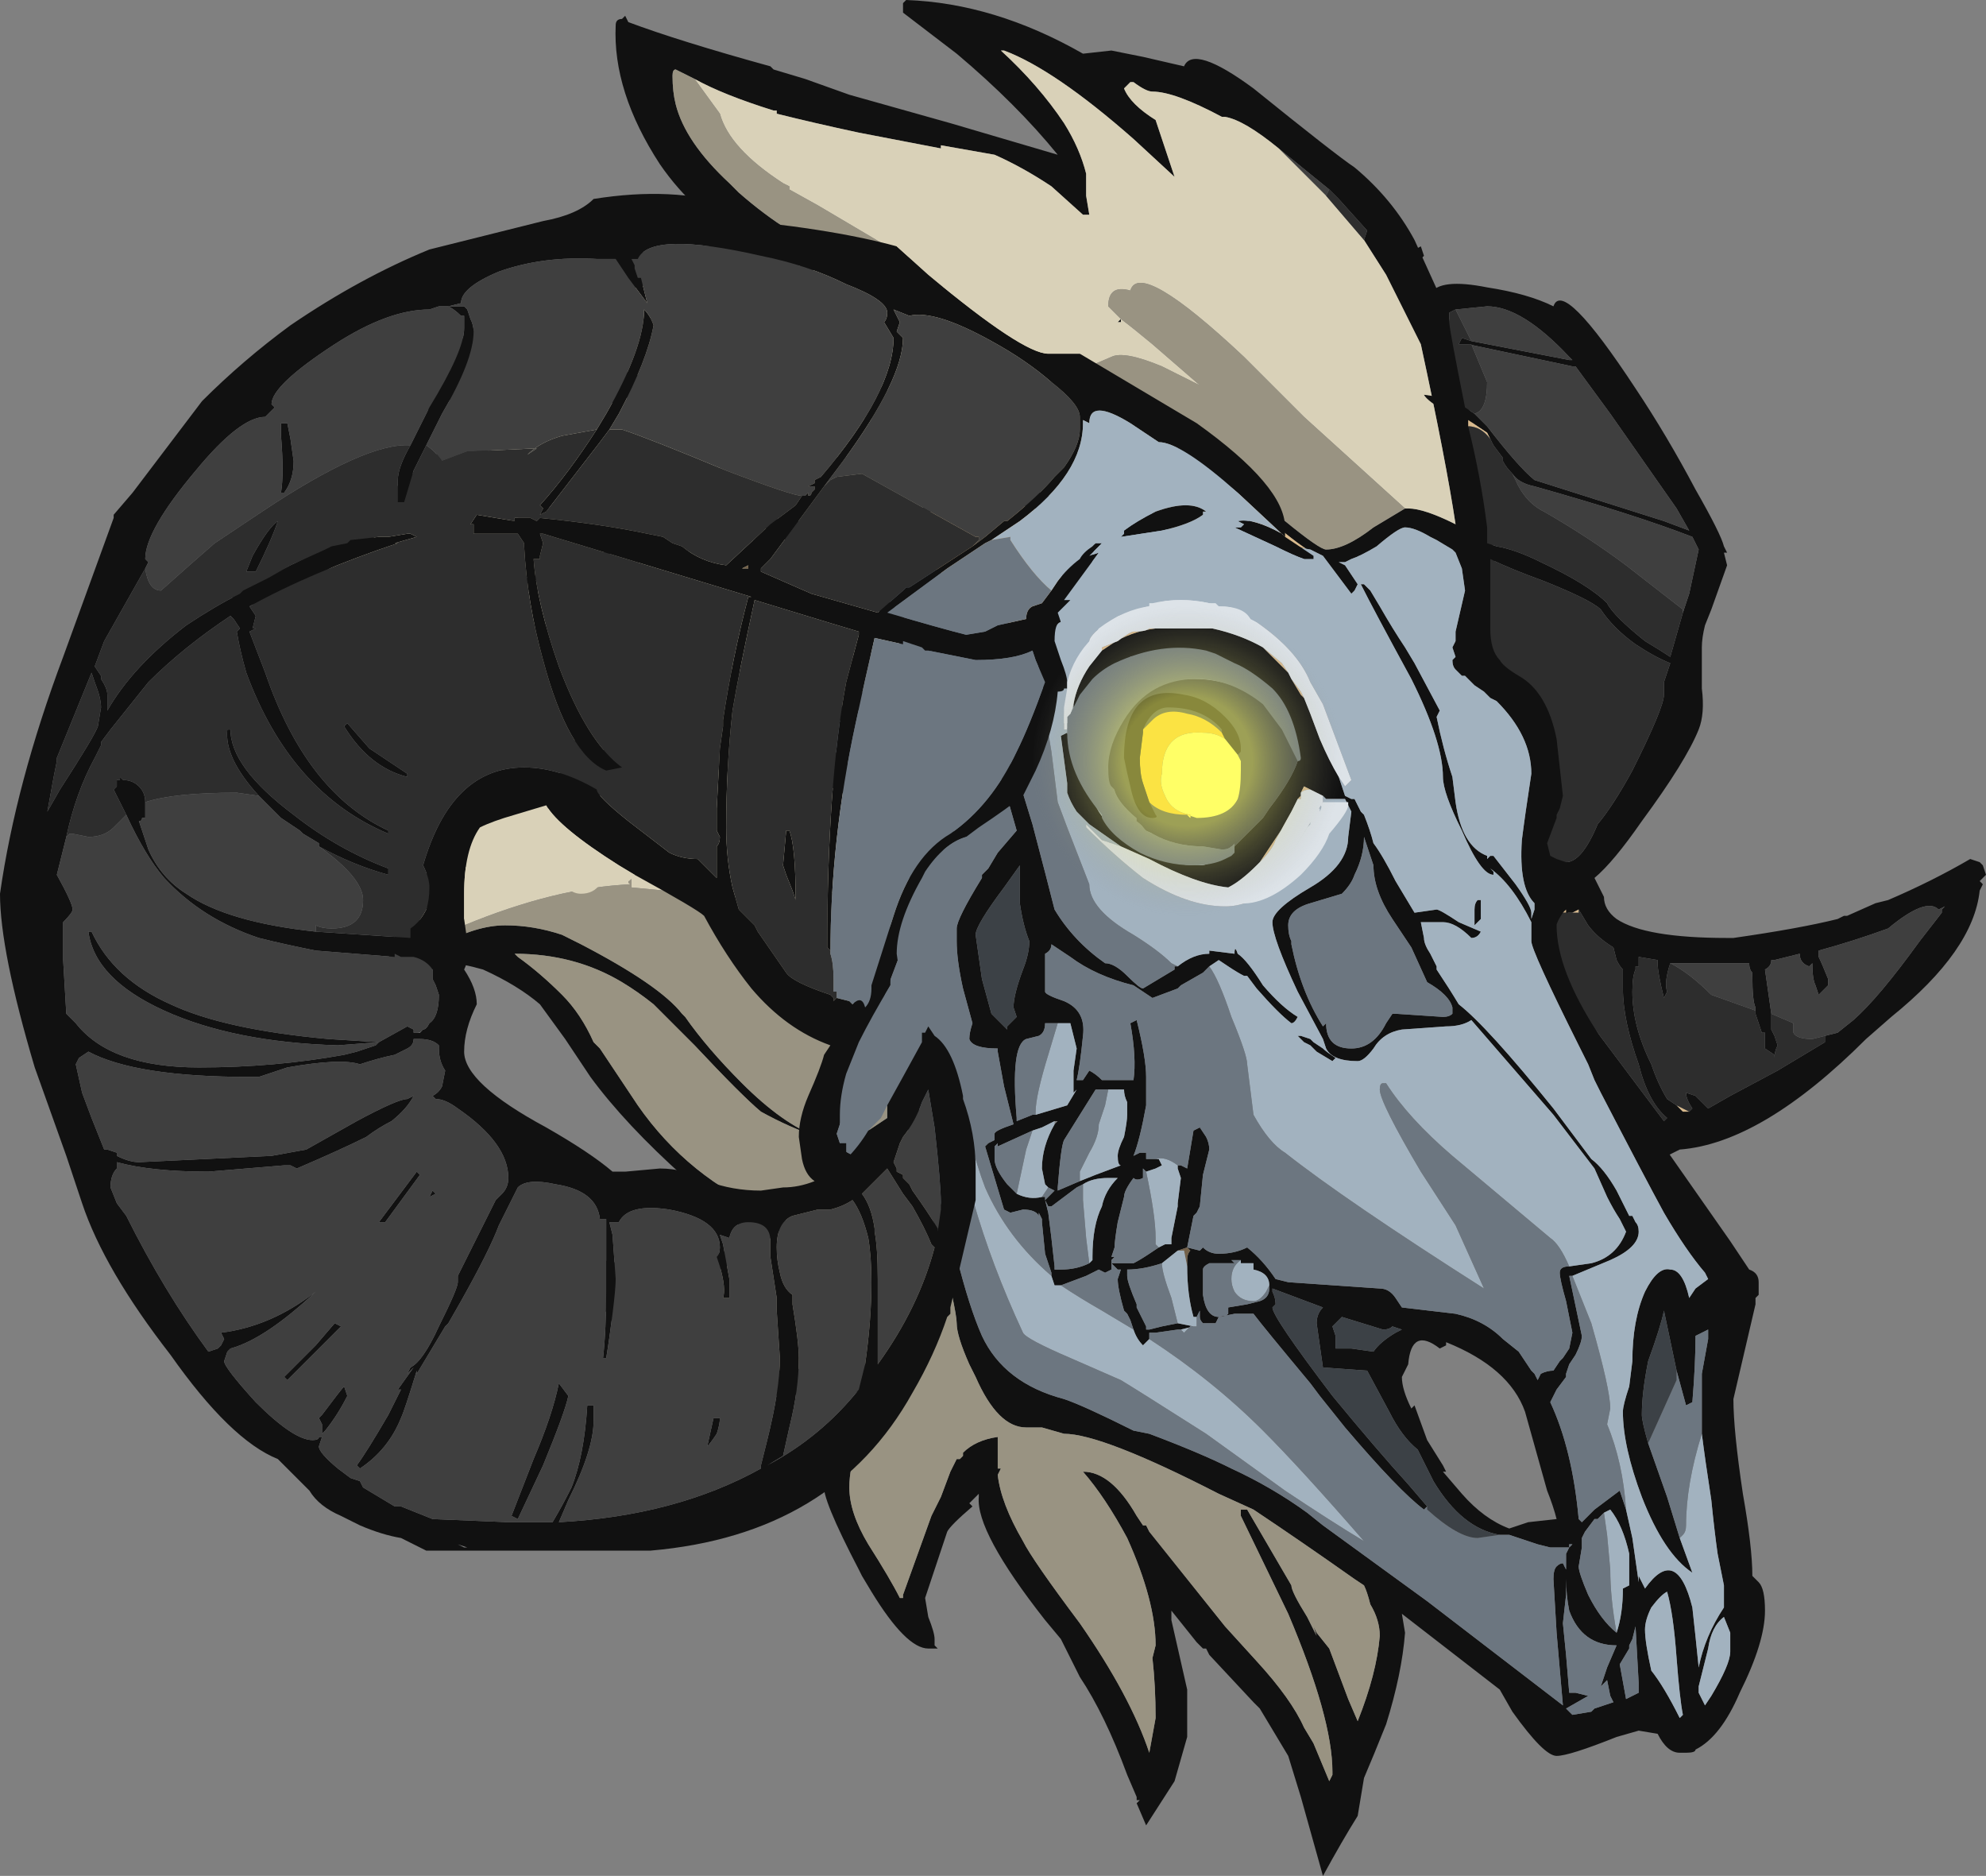 <?xml version="1.0" encoding="UTF-8" standalone="no"?>
<svg xmlns:ffdec="https://www.free-decompiler.com/flash" xmlns:xlink="http://www.w3.org/1999/xlink" ffdec:objectType="frame" height="207.9px" width="220.15px" xmlns="http://www.w3.org/2000/svg">
  <rect width="100%" height="100%" fill="#808080" stroke="none"/>
  <g transform="matrix(1.0, 0.0, 0.0, 1.0, 122.5, 185.85)">
    <use ffdec:characterId="372" height="29.7" transform="matrix(7.0, 0.0, 0.0, 7.0, -122.5, -185.85)" width="31.45" xlink:href="#shape0"/>
  </g>
  <defs>
    <g id="shape0" transform="matrix(1.0, 0.0, 0.0, 1.0, 17.5, 26.55)">
      <path d="M2.75 -24.2 Q2.2 -24.65 1.9 -24.7 L1.85 -24.7 Q1.1 -25.1 0.75 -25.1 0.65 -25.1 0.45 -25.25 L0.4 -25.25 0.3 -25.15 Q0.4 -24.9 0.8 -24.65 L1.1 -23.75 0.45 -24.35 Q-0.8 -25.45 -1.6 -25.75 L-1.65 -25.75 Q-1.05 -25.2 -0.65 -24.6 -0.4 -24.2 -0.3 -23.8 -0.3 -23.65 -0.3 -23.45 L-0.25 -23.15 -0.35 -23.15 -0.85 -23.6 Q-1.3 -23.9 -1.75 -24.1 L-2.6 -24.25 -2.6 -24.2 -3.9 -24.45 Q-4.6 -24.6 -5.2 -24.75 L-5.2 -24.8 -5.25 -24.8 Q-6.05 -25.05 -6.5 -25.3 L-6.8 -25.45 Q-6.85 -25.45 -6.85 -25.35 -6.85 -25.1 -6.8 -24.9 -6.65 -24.3 -5.95 -23.65 L-5.8 -23.5 Q-5.4 -23.15 -5.0 -22.9 L-4.9 -22.9 -4.9 -22.85 Q-4.35 -22.45 -3.65 -22.3 L-3.1 -22.2 -2.95 -22.05 -3.0 -22.05 -3.05 -22.0 Q-3.45 -22.15 -3.8 -22.25 L-4.5 -22.3 -4.75 -22.25 -4.85 -22.35 -4.85 -22.3 -4.9 -22.3 Q-6.55 -22.25 -7.6 -21.95 -8.6 -21.7 -9.8 -20.9 L-9.85 -20.85 -9.9 -20.8 Q-8.55 -20.95 -7.35 -20.6 -6.8 -20.45 -6.05 -20.15 L-6.5 -20.2 -7.35 -20.25 -7.6 -20.25 -7.85 -20.15 Q-9.3 -19.8 -10.4 -19.0 -11.15 -18.4 -11.5 -18.1 -12.05 -17.65 -12.55 -17.4 L-12.55 -17.35 -12.6 -17.35 -12.9 -17.2 -12.65 -17.15 -12.25 -17.1 -11.55 -17.15 -11.5 -17.1 -11.05 -17.15 -10.8 -17.15 Q-10.4 -17.15 -9.9 -17.3 L-9.35 -17.4 -9.2 -17.4 Q-8.95 -17.4 -8.2 -17.75 L-6.9 -18.05 Q-7.55 -17.9 -8.3 -17.6 -9.7 -17.1 -10.9 -16.9 L-10.9 -16.8 -11.1 -16.75 -11.0 -16.7 Q-10.15 -16.0 -9.85 -15.8 -9.35 -15.5 -8.65 -14.95 -8.2 -14.7 -7.55 -14.6 L-7.45 -14.6 -7.45 -14.55 -7.35 -14.55 Q-7.05 -14.45 -6.65 -14.4 L-6.5 -14.35 Q-6.55 -14.15 -7.65 -14.0 L-8.4 -13.9 Q-9.15 -13.65 -9.65 -13.35 -9.85 -13.2 -10.0 -12.9 -10.35 -12.7 -10.45 -12.45 L-10.6 -12.35 Q-10.9 -12.0 -10.95 -11.7 L-10.95 -11.6 -11.0 -11.5 -11.0 -11.45 -10.8 -11.5 -10.75 -11.45 -10.5 -11.6 Q-9.95 -11.9 -9.5 -11.9 -9.05 -11.9 -8.6 -11.75 L-8.3 -11.6 Q-7.05 -10.95 -6.7 -10.5 L-6.65 -10.45 Q-6.3 -9.95 -5.75 -9.4 -5.1 -8.75 -4.55 -8.55 -5.0 -8.7 -5.45 -8.95 -5.75 -9.2 -6.5 -10.0 L-7.15 -10.65 Q-7.4 -10.85 -7.65 -11.0 -8.4 -11.45 -9.35 -11.45 L-9.3 -11.4 Q-8.95 -11.15 -8.6 -10.8 -8.3 -10.5 -8.1 -10.05 L-8.0 -9.95 -7.4 -9.05 Q-6.6 -7.9 -5.3 -7.35 L-5.15 -7.35 -5.15 -7.3 -5.05 -7.25 -5.1 -7.1 Q-5.1 -7.05 -5.2 -7.05 -5.35 -6.85 -5.9 -6.55 -6.7 -6.15 -7.6 -6.15 -7.3 -5.75 -6.8 -5.4 -6.0 -4.85 -5.1 -4.85 L-4.65 -4.9 -3.75 -4.95 -3.8 -4.9 -3.6 -4.95 -3.15 -5.05 -2.95 -5.15 -2.95 -5.05 Q-2.95 -4.95 -3.5 -4.3 -4.05 -3.65 -4.05 -3.0 -4.05 -2.6 -3.75 -2.1 -3.4 -1.55 -3.25 -1.25 L-3.2 -1.25 -3.2 -1.3 -2.75 -2.55 -2.6 -2.85 -2.45 -3.25 -2.35 -3.45 -2.3 -3.45 -2.25 -3.5 -2.25 -3.55 Q-2.05 -3.75 -1.7 -3.8 L-1.7 -3.3 -1.65 -3.3 -1.7 -3.2 Q-1.65 -2.75 -1.3 -2.15 -1.15 -1.85 -0.4 -0.85 0.4 0.3 0.7 1.2 L0.8 0.65 Q0.8 0.15 0.75 -0.3 L0.8 -0.5 Q0.8 -1.2 0.35 -2.2 0.0 -2.85 -0.35 -3.25 0.1 -3.25 0.5 -2.55 L0.6 -2.4 0.65 -2.4 0.7 -2.3 1.9 -0.8 2.4 -0.25 Q2.95 0.35 3.15 0.8 L3.3 1.05 3.55 1.65 3.6 1.55 3.6 1.5 Q3.6 0.65 2.9 -1.0 L2.15 -2.55 2.15 -2.65 2.25 -2.65 2.95 -1.45 Q2.95 -1.35 3.2 -0.95 L3.35 -0.65 3.3 -0.8 3.35 -0.7 3.55 -0.45 3.85 0.35 4.0 0.7 Q4.3 -0.05 4.35 -0.65 4.35 -0.9 4.2 -1.15 4.15 -1.35 4.1 -1.45 L3.95 -1.55 Q3.1 -2.15 2.35 -2.65 L1.8 -2.9 Q-0.05 -3.85 -0.65 -3.85 L-1.0 -3.95 -1.25 -3.95 Q-1.7 -3.95 -2.05 -4.75 L-2.15 -4.95 Q-2.35 -5.4 -2.35 -5.6 -2.35 -5.8 -2.65 -7.0 L-2.8 -7.45 -2.85 -7.85 -2.95 -8.2 -3.1 -8.6 -3.25 -9.1 -3.2 -9.2 -3.05 -9.4 -3.05 -9.3 -2.9 -8.85 -2.95 -8.75 Q-2.45 -6.95 -2.35 -6.65 -2.15 -5.85 -1.95 -5.4 -1.6 -4.65 -0.65 -4.4 -0.35 -4.3 0.45 -3.9 L0.7 -3.85 Q1.5 -3.55 2.0 -3.3 2.65 -3.0 3.2 -2.6 L3.45 -2.4 5.1 -1.2 7.25 0.45 7.15 -0.7 7.1 -1.55 Q7.1 -1.7 7.15 -1.75 7.2 -1.8 7.25 -1.8 L7.3 -1.7 7.3 -1.95 7.35 -2.05 7.4 -2.1 7.35 -2.1 7.35 -2.05 7.05 -2.05 6.85 -2.1 6.4 -2.25 6.25 -2.25 Q5.65 -2.35 5.2 -3.1 L4.95 -3.6 Q4.7 -3.8 4.5 -4.2 L4.15 -4.85 3.45 -4.9 3.35 -5.6 Q3.35 -5.75 3.45 -5.85 L2.65 -6.15 2.65 -6.1 Q2.7 -6.0 2.7 -5.9 L2.65 -5.85 Q2.65 -5.7 3.6 -4.45 4.3 -3.6 4.8 -3.05 L5.1 -2.7 5.05 -2.65 Q4.65 -2.95 3.8 -3.95 L3.4 -4.45 3.25 -4.65 Q2.5 -5.55 2.35 -5.75 L2.05 -5.75 1.8 -5.7 1.75 -5.6 1.55 -5.6 Q1.5 -5.65 1.5 -5.7 L1.5 -5.8 1.45 -5.7 1.4 -5.7 Q1.3 -6.05 1.3 -6.5 L1.3 -6.6 Q1.3 -6.7 1.35 -6.75 L1.3 -6.8 1.15 -6.75 0.9 -6.55 Q0.6 -6.45 0.35 -6.45 L0.35 -6.35 Q0.35 -6.25 0.5 -5.9 L0.5 -5.85 0.65 -5.55 0.65 -5.5 0.7 -5.5 0.9 -5.55 1.15 -5.6 1.4 -5.55 1.2 -5.5 1.15 -5.5 0.8 -5.45 0.7 -5.45 0.7 -5.35 0.6 -5.25 Q0.5 -5.35 0.45 -5.5 L0.4 -5.65 0.35 -5.75 0.3 -5.8 Q0.2 -6.15 0.2 -6.3 L0.25 -6.45 0.2 -6.45 0.1 -6.55 0.1 -6.45 0.0 -6.4 -0.1 -6.45 -0.3 -6.35 -0.7 -6.2 -0.8 -6.2 -0.85 -6.35 -0.85 -6.4 -0.95 -6.7 -1.0 -7.2 -1.0 -7.25 -1.05 -7.35 -1.05 -7.3 Q-1.1 -7.4 -1.3 -7.4 L-1.5 -7.35 -1.6 -7.4 -1.9 -8.4 -1.85 -8.45 -1.75 -8.5 -1.75 -8.6 Q-1.75 -8.65 -1.45 -8.75 L-1.6 -9.35 -1.7 -9.9 -1.7 -9.95 Q-2.1 -9.95 -2.15 -10.1 -2.15 -10.2 -2.1 -10.35 L-2.25 -10.9 Q-2.35 -11.35 -2.35 -11.65 L-2.35 -11.85 Q-2.35 -12.0 -1.95 -12.65 L-1.95 -12.7 -1.85 -12.8 -1.7 -13.05 -1.4 -13.4 -1.6 -14.1 -1.65 -14.25 -1.95 -14.75 Q-2.1 -15.05 -2.1 -15.2 L-2.1 -15.3 -1.95 -15.3 -1.8 -15.05 -1.8 -15.1 -1.75 -15.05 Q-1.65 -14.9 -1.45 -14.35 L-1.4 -14.35 -1.35 -14.15 -1.15 -13.5 Q-0.9 -12.55 -0.8 -12.15 -0.5 -11.65 0.0 -11.3 0.15 -11.3 0.35 -11.1 0.55 -10.9 0.6 -10.9 L1.1 -11.2 1.1 -11.25 1.15 -11.25 Q1.4 -11.45 1.65 -11.45 L1.65 -11.5 2.05 -11.45 Q2.05 -11.6 2.1 -11.45 2.25 -11.35 2.5 -10.95 2.8 -10.6 3.05 -10.45 3.0 -10.35 2.95 -10.35 2.75 -10.5 2.4 -10.9 L2.25 -11.1 2.2 -11.1 Q2.1 -11.15 1.95 -11.25 L1.8 -11.35 1.65 -11.25 1.55 -11.15 1.2 -10.95 1.15 -10.9 0.75 -10.75 0.45 -10.95 Q-0.15 -11.1 -0.55 -11.4 L-0.85 -11.6 Q-0.85 -11.5 -0.95 -11.45 L-0.95 -10.85 Q-0.95 -10.8 -0.65 -10.7 -0.3 -10.55 -0.35 -10.15 -0.4 -9.65 -0.45 -9.45 L-0.35 -9.45 -0.25 -9.6 Q-0.15 -9.55 -0.05 -9.45 L0.45 -9.45 Q0.5 -9.8 0.4 -10.35 L0.5 -10.4 Q0.65 -9.8 0.65 -9.5 L0.65 -9.05 Q0.55 -8.5 0.45 -8.25 L0.55 -8.3 0.65 -8.3 0.65 -8.2 0.8 -8.2 0.85 -8.2 0.9 -8.1 0.8 -8.05 0.65 -8.0 0.6 -8.05 0.6 -7.9 Q0.5 -7.85 0.45 -7.9 0.3 -7.7 0.3 -7.6 L0.2 -7.2 Q0.15 -6.9 0.15 -6.8 L0.1 -6.65 0.15 -6.65 0.1 -6.6 0.1 -6.55 0.45 -6.55 Q0.55 -6.6 0.7 -6.7 L0.85 -6.8 0.95 -6.85 1.05 -6.85 1.05 -6.95 1.15 -7.45 1.15 -7.5 1.2 -7.9 1.15 -8.05 1.15 -8.1 1.2 -8.1 1.3 -8.05 1.4 -8.65 1.5 -8.7 1.6 -8.55 Q1.65 -8.45 1.65 -8.35 L1.55 -7.95 1.5 -7.45 1.45 -7.35 1.4 -7.3 1.3 -6.8 1.5 -6.75 1.55 -6.8 Q1.65 -6.7 1.8 -6.7 2.05 -6.7 2.25 -6.8 2.5 -6.6 2.7 -6.3 L2.9 -6.25 4.35 -6.15 Q4.5 -6.15 4.6 -6.0 L4.7 -5.85 5.55 -5.75 Q6.0 -5.65 6.3 -5.35 L6.55 -5.15 6.75 -4.85 6.8 -4.8 6.85 -4.7 6.9 -4.8 Q7.0 -4.85 7.1 -4.85 L7.2 -5.0 7.25 -5.05 7.35 -5.2 7.4 -5.45 7.3 -5.95 Q7.2 -6.3 7.2 -6.4 7.2 -6.5 7.35 -6.5 L7.7 -6.55 Q8.1 -6.65 8.25 -7.05 L8.15 -7.25 Q8.05 -7.4 7.95 -7.6 L7.75 -8.05 7.1 -8.9 5.8 -10.4 Q5.65 -10.3 5.4 -10.3 L4.7 -10.25 Q4.4 -10.2 4.25 -9.95 4.1 -9.75 4.0 -9.75 3.6 -9.75 3.5 -9.95 L3.45 -10.1 3.05 -10.85 Q2.65 -11.7 2.65 -11.95 2.65 -12.15 3.25 -12.5 3.85 -12.85 3.85 -13.3 L3.9 -13.7 3.8 -13.9 3.5 -13.9 3.45 -13.95 3.25 -14.05 3.15 -14.1 3.1 -14.0 3.1 -13.95 3.05 -13.9 2.85 -13.5 2.45 -12.9 2.4 -12.85 Q2.15 -12.6 1.95 -12.5 1.45 -12.55 0.7 -12.95 L0.25 -13.15 -0.25 -13.5 Q-0.35 -13.6 -0.45 -13.7 -0.55 -13.85 -0.6 -14.0 L-0.6 -14.15 -0.7 -14.9 -0.6 -14.95 -0.55 -14.8 -0.55 -14.75 -0.35 -14.15 -0.1 -13.7 Q0.45 -12.85 1.5 -12.85 1.7 -12.85 2.05 -13.15 L2.5 -13.6 2.6 -13.75 Q2.95 -14.2 3.05 -14.5 L3.05 -14.75 2.95 -14.9 2.65 -15.45 Q2.2 -16.15 1.45 -16.2 L1.25 -16.2 1.1 -16.25 0.4 -16.15 0.25 -16.0 0.2 -16.0 Q-0.25 -15.6 -0.3 -15.4 -0.3 -15.35 -0.45 -15.3 L-0.5 -15.35 -0.5 -15.4 Q-0.45 -15.7 -0.25 -16.0 L-0.05 -16.25 0.1 -16.35 Q0.4 -16.55 0.8 -16.6 L1.7 -16.6 Q2.15 -16.5 2.5 -16.3 L2.9 -15.9 2.95 -15.8 3.1 -15.55 3.15 -15.5 3.25 -15.25 3.4 -14.85 Q3.55 -14.5 3.7 -14.25 L3.8 -13.95 3.9 -13.9 3.95 -13.9 4.05 -13.7 4.1 -13.65 Q4.2 -13.4 4.25 -13.2 4.4 -13.0 4.6 -12.6 L4.9 -12.1 5.25 -12.15 Q5.3 -12.15 5.6 -11.95 L5.95 -11.8 Q5.9 -11.7 5.8 -11.7 5.55 -11.95 5.35 -11.95 L5.0 -11.95 5.05 -11.7 Q5.05 -11.6 5.15 -11.45 L5.25 -11.25 5.25 -11.2 Q5.45 -10.9 5.6 -10.65 6.05 -10.3 7.1 -9.0 L7.7 -8.2 Q7.9 -8.05 8.1 -7.7 L8.3 -7.3 8.35 -7.3 8.4 -7.2 Q8.45 -7.15 8.45 -7.05 8.45 -6.8 8.0 -6.6 L7.4 -6.35 7.35 -6.35 7.55 -5.4 Q7.55 -5.3 7.45 -5.1 L7.35 -4.95 7.3 -4.8 7.3 -4.75 7.15 -4.55 7.05 -4.35 Q7.4 -3.6 7.5 -2.5 L7.55 -2.45 7.75 -2.65 8.15 -2.95 8.25 -2.65 8.35 -2.2 8.45 -1.5 8.45 -1.6 8.55 -1.4 Q9.05 -2.1 9.3 -1.1 9.35 -0.65 9.4 -0.15 9.5 -0.65 9.8 -1.1 L9.8 -1.45 9.7 -1.95 Q9.65 -2.3 9.6 -2.8 9.5 -3.45 9.45 -3.85 L9.45 -4.8 9.55 -5.35 9.55 -5.5 9.35 -5.4 Q9.35 -4.95 9.3 -4.35 L9.2 -4.3 9.05 -4.85 8.85 -5.8 Q8.8 -5.55 8.6 -5.0 8.5 -4.5 8.5 -4.15 8.5 -4.05 8.6 -3.7 L8.9 -2.85 9.1 -2.2 9.3 -1.65 Q8.85 -1.95 8.5 -2.85 8.2 -3.65 8.2 -4.2 8.2 -4.3 8.3 -4.6 L8.35 -5.0 Q8.35 -5.65 8.55 -6.1 8.75 -6.5 8.95 -6.45 9.15 -6.45 9.25 -6.0 L9.35 -6.15 9.55 -6.3 9.5 -6.4 Q9.2 -6.75 8.85 -7.35 8.55 -7.9 7.85 -9.25 L7.75 -9.45 7.65 -9.7 7.5 -10.0 Q6.75 -11.5 6.75 -11.65 L6.75 -11.95 Q6.45 -12.55 6.1 -12.8 L6.15 -12.75 6.15 -12.7 Q5.95 -12.7 5.65 -13.4 5.35 -14.0 5.35 -14.25 5.35 -14.8 4.85 -15.8 4.25 -16.9 4.05 -17.3 L4.1 -17.3 4.2 -17.2 4.35 -16.95 Q4.55 -16.6 4.75 -16.3 L4.9 -16.05 5.3 -15.3 5.25 -15.2 Q5.35 -14.7 5.5 -14.25 L5.55 -13.85 Q5.65 -13.15 6.05 -13.0 L6.05 -12.95 6.1 -13.0 6.15 -13.0 6.5 -12.55 Q6.75 -12.2 6.75 -12.1 L6.75 -12.0 6.8 -12.15 6.8 -12.25 Q6.55 -12.5 6.6 -13.25 6.65 -13.65 6.75 -14.3 6.75 -14.9 6.2 -15.45 L6.1 -15.5 6.0 -15.6 5.85 -15.7 Q5.75 -15.8 5.7 -15.85 L5.65 -15.85 5.55 -15.95 Q5.5 -16.0 5.5 -16.1 L5.55 -16.15 5.5 -16.3 5.55 -16.4 5.55 -16.55 5.7 -17.2 5.65 -17.55 5.55 -17.8 5.5 -17.85 5.25 -18.0 5.15 -18.05 Q4.9 -18.2 4.75 -18.2 4.65 -18.2 4.3 -17.9 4.05 -17.75 3.9 -17.7 L3.8 -17.65 3.7 -17.65 3.8 -17.6 4.0 -17.3 3.95 -17.2 3.9 -17.15 3.45 -17.75 Q3.35 -17.8 3.25 -17.85 L2.95 -17.9 Q2.7 -17.95 2.5 -18.05 L2.35 -18.25 Q2.15 -18.4 2.0 -18.45 L2.0 -18.5 Q1.6 -19.0 1.1 -19.2 L0.75 -19.2 0.4 -19.1 Q0.1 -18.95 -0.05 -18.8 L-0.1 -18.7 -0.1 -18.5 -0.15 -18.5 -0.1 -18.45 -0.1 -18.3 -0.2 -17.7 -0.25 -17.1 -0.35 -17.05 Q-1.0 -16.45 -1.0 -16.4 L-1.0 -16.2 -0.95 -16.0 -0.95 -15.95 -0.9 -15.8 -0.9 -15.7 -0.85 -15.45 -0.9 -15.4 -0.95 -15.4 -0.95 -15.5 -1.05 -15.95 Q-1.1 -16.3 -1.25 -16.45 L-1.25 -16.5 -0.85 -16.9 Q-0.85 -17.05 -0.7 -17.4 -0.55 -17.75 -0.55 -18.0 L-0.55 -18.25 -0.95 -18.45 -1.1 -18.5 -1.6 -18.6 Q-2.05 -18.6 -2.5 -18.5 L-2.75 -18.45 -3.0 -18.3 -3.05 -18.3 -3.3 -18.15 -3.35 -18.05 -3.4 -18.05 -4.25 -18.0 -4.4 -18.0 -4.2 -17.9 -4.2 -17.85 Q-3.85 -17.6 -3.6 -17.25 L-3.3 -16.9 Q-2.9 -16.45 -2.45 -15.8 L-3.45 -15.5 -3.85 -15.35 -3.85 -15.3 -3.9 -15.3 Q-4.3 -15.15 -4.35 -14.9 -4.35 -14.65 -4.05 -14.45 L-3.8 -14.3 -3.75 -14.3 -3.7 -14.25 -3.4 -14.0 Q-3.25 -13.95 -3.1 -13.85 L-2.95 -13.8 -2.55 -13.85 Q-2.4 -13.85 -2.3 -13.75 -2.25 -13.65 -2.25 -13.6 L-2.3 -13.55 -2.7 -12.85 -3.05 -12.2 -3.0 -12.15 -3.0 -12.0 Q-3.35 -11.3 -3.9 -9.55 L-4.1 -9.05 -4.25 -8.6 -4.2 -8.45 Q-4.15 -8.3 -3.95 -8.25 L-3.95 -8.0 -4.05 -8.0 Q-4.3 -8.0 -4.4 -8.45 L-4.45 -8.9 Q-4.45 -9.55 -3.95 -10.75 L-3.35 -12.0 -2.95 -13.05 -2.9 -13.2 -2.7 -13.45 -2.7 -13.5 -3.15 -13.5 -3.3 -13.3 -3.2 -13.55 Q-3.4 -13.6 -3.65 -13.75 L-3.65 -13.8 -3.7 -13.85 -3.75 -13.85 -4.15 -14.0 -4.6 -14.2 -4.7 -14.25 -5.0 -14.3 -5.4 -14.45 Q-5.25 -14.55 -4.9 -14.55 L-4.8 -14.65 Q-4.75 -14.8 -4.75 -14.9 -4.75 -15.0 -3.95 -15.5 L-3.9 -15.5 -3.9 -15.55 Q-3.25 -16.05 -3.0 -16.05 -3.1 -16.15 -3.25 -16.35 L-3.45 -16.65 Q-3.7 -17.1 -3.9 -17.3 L-4.15 -17.45 -4.15 -17.5 -4.25 -17.55 -5.15 -18.05 -5.4 -18.2 -6.6 -18.1 -5.5 -18.35 -5.35 -18.35 -4.9 -18.3 -4.3 -18.3 -3.5 -18.35 Q-2.85 -18.45 -2.35 -18.8 L-2.3 -18.85 -2.2 -18.85 -1.5 -18.8 -1.3 -18.8 Q-1.05 -18.8 -0.8 -18.65 L-0.55 -18.55 -0.6 -18.75 -0.55 -18.7 -0.6 -18.9 Q-0.35 -18.95 -0.3 -19.25 L-0.3 -19.35 -0.25 -19.25 -0.2 -19.1 Q0.5 -19.95 1.8 -19.15 2.2 -18.9 2.85 -18.3 3.4 -17.85 3.5 -17.85 3.8 -17.85 4.25 -18.2 L4.75 -18.5 4.8 -18.5 Q5.05 -18.5 5.55 -18.25 5.4 -19.25 5.0 -21.1 L4.45 -22.2 4.1 -22.75 4.15 -22.9 3.7 -23.4 3.55 -23.55 2.75 -24.2 M0.25 -21.5 L0.25 -21.45 0.2 -21.45 0.25 -21.5 M0.1 -25.75 L0.6 -25.65 1.25 -25.5 Q1.4 -25.85 2.35 -25.15 3.65 -24.1 3.95 -23.9 4.55 -23.4 4.9 -22.75 L5.4 -21.65 Q5.5 -21.4 5.85 -19.65 6.2 -17.75 6.2 -17.2 L6.15 -16.9 6.15 -16.4 Q6.3 -16.2 6.55 -16.05 L7.2 -15.55 Q7.55 -15.3 7.55 -14.9 L7.25 -12.5 7.35 -12.0 7.4 -11.5 Q7.4 -10.6 8.85 -8.4 L9.9 -6.9 10.2 -6.45 Q10.35 -6.4 10.35 -6.25 L10.35 -6.05 10.3 -6.0 10.3 -5.9 9.95 -4.4 Q9.95 -3.9 10.1 -2.9 10.25 -2.05 10.25 -1.6 L10.35 -1.5 Q10.45 -1.4 10.45 -1.05 10.45 -0.55 10.05 0.25 9.75 0.95 9.35 1.15 9.35 1.2 9.2 1.2 L9.1 1.2 Q8.9 1.2 8.75 0.9 L8.45 0.85 8.1 0.95 Q7.35 1.25 7.15 1.25 6.95 1.25 6.45 0.55 L6.25 0.2 4.7 -1.0 4.75 -0.7 Q4.7 -0.05 4.45 0.75 4.25 1.25 4.1 1.6 L4.0 2.2 Q3.75 2.6 3.45 3.15 L3.1 1.9 2.9 1.25 2.45 0.5 2.35 0.4 1.65 -0.35 1.6 -0.45 1.55 -0.45 1.45 -0.55 1.05 -1.05 1.05 -0.9 1.3 0.2 1.3 0.95 1.1 1.65 0.65 2.35 0.5 2.0 0.55 1.95 0.5 1.95 0.5 1.9 0.35 1.55 Q0.0 0.6 -0.4 0.0 L-0.7 -0.6 -0.95 -0.9 Q-2.05 -2.3 -2.0 -2.85 L-2.0 -2.9 -2.15 -2.75 -2.1 -2.7 Q-2.45 -2.4 -2.5 -2.3 L-2.85 -1.25 -2.8 -0.95 Q-2.7 -0.7 -2.7 -0.6 L-2.7 -0.5 -2.65 -0.45 -2.8 -0.45 Q-3.15 -0.45 -3.7 -1.35 L-3.85 -1.6 -3.9 -1.7 Q-4.5 -2.85 -4.45 -3.05 -4.45 -3.4 -4.35 -3.65 L-3.85 -4.45 -3.8 -4.5 -4.4 -4.55 -5.1 -4.45 Q-6.7 -4.45 -7.65 -5.45 -7.9 -5.75 -8.2 -6.2 -8.5 -6.6 -8.55 -6.7 L-8.5 -6.8 -8.45 -6.8 Q-8.1 -6.6 -7.65 -6.55 L-7.1 -6.55 Q-6.25 -6.6 -6.0 -6.75 -5.85 -6.85 -5.8 -7.1 L-5.8 -7.15 -6.3 -7.6 -6.35 -7.7 -6.45 -7.7 -6.65 -7.9 Q-7.6 -8.75 -8.15 -9.5 L-8.55 -10.1 -8.95 -10.65 Q-9.3 -10.95 -9.85 -11.2 -10.2 -11.3 -10.4 -11.3 -10.55 -11.25 -10.8 -11.15 -11.05 -11.0 -11.25 -10.8 L-11.3 -10.8 -11.35 -10.85 -11.4 -11.0 Q-11.35 -11.85 -10.65 -12.85 -10.2 -13.4 -9.7 -13.75 -9.15 -14.2 -8.45 -14.35 -9.05 -14.65 -10.4 -15.65 -11.25 -16.3 -12.05 -16.7 L-12.15 -16.7 Q-12.5 -16.7 -13.25 -16.9 L-14.0 -17.15 -14.0 -17.3 Q-13.15 -17.35 -12.3 -17.95 L-10.85 -19.15 Q-10.0 -19.85 -9.3 -20.15 -8.75 -20.35 -8.15 -20.4 L-8.95 -20.5 Q-9.9 -20.5 -10.4 -20.2 -10.75 -20.05 -11.05 -19.9 L-11.1 -19.9 -11.15 -20.0 -11.15 -20.15 Q-11.15 -20.3 -10.75 -20.7 -10.3 -21.15 -9.65 -21.55 -7.95 -22.65 -6.4 -22.65 L-5.65 -22.7 Q-6.5 -23.15 -7.05 -23.95 -7.8 -25.1 -7.75 -26.15 -7.75 -26.25 -7.65 -26.25 L-7.6 -26.3 -7.55 -26.2 Q-6.75 -25.9 -5.3 -25.5 L-5.25 -25.45 -4.75 -25.3 -4.05 -25.05 -2.45 -24.6 -0.75 -24.1 Q-1.4 -24.9 -2.35 -25.7 L-3.2 -26.35 -3.2 -26.5 -3.15 -26.55 Q-1.75 -26.5 -0.35 -25.7 L0.1 -25.75 M1.25 -19.2 L1.8 -18.85 Q1.95 -18.65 2.2 -18.4 2.6 -18.05 3.2 -17.85 2.9 -18.05 2.45 -18.45 1.55 -19.25 1.25 -19.25 L1.15 -19.25 1.1 -19.2 1.25 -19.2 M5.95 -12.3 L5.95 -12.0 5.85 -11.9 5.85 -12.15 Q5.85 -12.25 5.9 -12.3 L5.95 -12.3 M4.15 -13.15 L4.1 -13.3 Q4.1 -13.0 3.95 -12.7 3.9 -12.55 3.75 -12.4 L3.25 -12.25 Q2.9 -12.15 2.9 -11.9 2.9 -11.75 2.95 -11.65 L2.95 -11.6 Q3.1 -10.85 3.45 -10.3 L3.5 -10.35 Q3.5 -9.95 3.9 -9.95 4.25 -9.95 4.45 -10.35 L4.55 -10.5 4.6 -10.5 5.35 -10.45 Q5.45 -10.45 5.5 -10.5 L5.5 -10.6 Q5.45 -10.8 5.1 -11.0 L4.85 -11.55 4.55 -12.0 Q4.25 -12.45 4.25 -12.85 L4.15 -13.15 M-0.4 -7.85 L-0.15 -7.95 0.25 -8.1 Q0.2 -8.1 0.2 -8.25 0.2 -8.35 0.3 -8.55 0.35 -8.8 0.35 -8.9 L0.35 -9.1 Q0.3 -9.2 0.3 -9.3 L0.05 -9.3 -0.15 -9.3 -0.65 -8.5 Q-0.7 -8.4 -0.75 -7.75 L-0.75 -7.7 -0.4 -7.85 M-0.25 -6.55 L-0.2 -6.6 -0.2 -6.65 Q-0.2 -7.15 -0.05 -7.45 0.0 -7.7 0.2 -7.9 L0.05 -7.9 Q-0.2 -7.9 -0.35 -7.8 L-0.45 -7.75 -0.85 -7.45 -0.9 -7.45 -0.95 -7.55 -0.8 -7.7 -0.9 -7.75 -0.95 -7.8 -1.0 -8.05 Q-1.0 -8.4 -0.8 -8.75 L-0.75 -8.8 -0.8 -8.8 -1.0 -8.7 -1.15 -8.65 -1.7 -8.4 -1.7 -8.45 -1.75 -8.4 -1.75 -8.2 Q-1.75 -8.05 -1.55 -7.8 L-1.4 -7.65 Q-1.2 -7.55 -1.0 -7.6 L-0.95 -7.6 -0.95 -7.55 -0.9 -7.35 -0.85 -6.95 -0.8 -6.5 -0.8 -6.45 -0.7 -6.45 Q-0.45 -6.45 -0.25 -6.55 M3.25 -10.1 L3.3 -10.05 3.45 -9.95 Q3.5 -9.9 3.65 -9.8 L3.6 -9.75 3.35 -9.9 3.25 -10.0 3.15 -10.05 3.05 -10.15 3.1 -10.15 3.25 -10.1 M4.4 -5.5 L3.75 -5.7 3.6 -5.55 3.65 -5.4 3.65 -5.2 3.9 -5.2 4.25 -5.15 Q4.35 -5.3 4.6 -5.45 L4.7 -5.5 4.55 -5.55 Q4.5 -5.5 4.4 -5.5 M5.4 -5.25 L5.3 -5.2 Q4.85 -5.55 4.8 -4.95 L4.7 -4.75 Q4.7 -4.55 4.85 -4.25 L4.9 -4.3 5.1 -3.75 5.35 -3.35 5.4 -3.25 5.35 -3.25 5.65 -2.9 Q6.0 -2.5 6.4 -2.35 L6.7 -2.45 7.15 -2.5 Q7.1 -2.7 7.0 -2.95 L6.65 -4.2 Q6.4 -4.9 5.4 -5.3 L5.4 -5.25 M2.6 -6.2 Q2.6 -6.4 2.35 -6.45 L2.35 -6.55 2.15 -6.55 2.15 -6.6 2.0 -6.6 2.05 -6.55 1.65 -6.55 Q1.55 -6.5 1.55 -6.45 L1.55 -6.05 Q1.6 -5.7 1.8 -5.7 1.9 -5.7 1.95 -5.75 L1.95 -5.85 2.25 -5.9 2.45 -5.95 Q2.6 -6.0 2.6 -6.15 L2.6 -6.2 M2.05 -6.55 L2.05 -6.55 M7.9 -2.6 L7.8 -2.5 7.75 -2.5 7.6 -2.3 7.55 -2.2 7.55 -2.05 7.5 -1.75 Q7.5 -1.65 7.65 -1.3 7.85 -0.9 8.1 -0.7 8.2 -1.0 8.2 -1.4 L8.3 -1.45 8.3 -1.95 Q8.2 -2.4 8.0 -2.65 L7.9 -2.6 M7.3 -1.55 L7.3 -1.3 7.25 -0.85 7.3 -0.35 7.35 0.25 7.45 0.25 7.65 0.3 7.3 0.5 7.4 0.6 7.7 0.55 7.75 0.5 8.05 0.4 8.0 0.3 7.95 0.05 7.85 0.15 7.95 -0.15 8.1 -0.5 Q7.55 -0.5 7.35 -1.05 7.3 -1.3 7.3 -1.55 M8.65 -0.1 Q8.85 0.15 9.1 0.65 L9.15 0.6 Q9.1 0.35 9.05 -0.3 9.0 -1.0 8.9 -1.35 8.8 -1.3 8.65 -1.1 8.55 -0.9 8.55 -0.75 8.55 -0.55 8.65 -0.1 M8.35 -0.6 L8.3 -0.5 8.3 -0.45 8.15 -0.2 8.25 0.35 8.45 0.25 8.45 0.1 8.4 -0.8 8.35 -0.6 M9.9 -0.7 L9.8 -0.95 Q9.6 -0.8 9.55 -0.45 L9.4 0.15 9.4 0.25 9.5 0.45 9.6 0.3 Q9.9 -0.2 9.9 -0.4 L9.9 -0.7 M-1.95 -11.05 L-1.8 -10.5 -1.55 -10.25 -1.55 -10.3 -1.4 -10.45 -1.45 -10.6 Q-1.45 -10.8 -1.3 -11.2 -1.2 -11.45 -1.2 -11.65 -1.3 -11.9 -1.35 -12.25 L-1.35 -12.85 -1.6 -12.5 Q-2.05 -11.9 -2.05 -11.75 L-1.95 -11.05 M-1.1 -8.9 L-0.6 -9.05 -0.45 -9.3 -0.5 -9.25 -0.5 -9.6 -0.45 -9.95 -0.55 -10.35 -0.75 -10.35 -0.95 -10.35 Q-0.95 -10.2 -1.05 -10.15 L-1.25 -10.1 Q-1.5 -10.0 -1.4 -8.85 L-1.4 -8.8 -1.15 -8.9 -1.1 -8.9" fill="#111111" fill-rule="evenodd" stroke="none"/>
      <path d="M3.5 -23.45 L2.75 -24.2 3.55 -23.55 3.5 -23.45" fill="#404040" fill-rule="evenodd" stroke="none"/>
      <path d="M-6.5 -25.3 Q-6.05 -25.05 -5.25 -24.8 L-5.2 -24.8 -5.2 -24.75 Q-4.6 -24.6 -3.9 -24.45 L-2.6 -24.2 -2.6 -24.25 -1.75 -24.1 Q-1.3 -23.9 -0.85 -23.6 L-0.35 -23.15 -0.25 -23.15 -0.3 -23.45 Q-0.3 -23.65 -0.3 -23.8 -0.4 -24.2 -0.65 -24.6 -1.05 -25.2 -1.65 -25.75 L-1.6 -25.75 Q-0.8 -25.45 0.45 -24.35 L1.1 -23.75 0.8 -24.65 Q0.4 -24.9 0.3 -25.15 L0.4 -25.25 0.45 -25.25 Q0.65 -25.1 0.75 -25.1 1.1 -25.1 1.85 -24.7 L1.9 -24.7 Q2.2 -24.65 2.75 -24.2 L3.5 -23.45 4.1 -22.75 4.45 -22.2 5.0 -21.1 Q5.4 -19.25 5.55 -18.25 5.05 -18.5 4.8 -18.5 L4.75 -18.5 3.15 -19.95 2.2 -20.9 Q0.55 -22.45 0.4 -21.95 0.05 -22.05 0.05 -21.7 L0.25 -21.5 Q0.45 -21.35 0.75 -21.1 L1.5 -20.45 0.9 -20.75 Q0.3 -21.0 0.1 -20.9 L-0.25 -20.75 -1.1 -20.4 -2.05 -19.8 Q-2.1 -19.85 -2.15 -19.85 L-2.3 -19.85 -1.95 -19.75 -1.65 -19.7 -1.25 -19.65 -1.35 -19.65 Q-1.2 -19.45 -1.05 -19.35 -1.45 -19.2 -1.85 -19.2 L-3.6 -19.35 -4.4 -19.3 -4.5 -19.3 Q-6.95 -19.15 -9.3 -18.35 L-11.1 -17.7 Q-11.95 -17.4 -12.35 -17.4 L-12.55 -17.4 Q-12.05 -17.65 -11.5 -18.1 -11.15 -18.4 -10.4 -19.0 -9.3 -19.8 -7.85 -20.15 L-7.6 -20.25 -7.35 -20.25 -6.5 -20.2 Q-5.55 -20.05 -4.55 -19.95 L-4.5 -19.95 -3.3 -19.9 -3.05 -19.9 -2.8 -19.95 Q-3.35 -20.35 -4.45 -20.9 L-4.65 -20.95 -4.65 -21.0 -4.7 -21.0 Q-6.05 -21.55 -6.55 -21.55 -7.55 -21.55 -8.9 -21.2 -9.55 -21.0 -9.85 -20.85 L-9.8 -20.9 Q-8.6 -21.7 -7.6 -21.95 -6.55 -22.25 -4.9 -22.3 L-4.85 -22.3 -4.85 -22.35 -4.75 -22.25 -4.5 -22.3 -3.8 -22.25 Q-3.45 -22.15 -3.05 -22.0 L-3.0 -22.05 -2.35 -22.0 Q-2.75 -22.3 -3.45 -22.65 L-4.55 -23.3 -5.0 -23.55 -5.0 -23.6 -5.1 -23.65 Q-5.95 -24.2 -6.1 -24.75 L-6.5 -25.3 M0.25 -21.5 L0.2 -21.45 0.25 -21.45 0.25 -21.5 M-11.0 -11.5 L-10.95 -11.6 -10.95 -11.7 Q-10.9 -12.0 -10.6 -12.35 L-10.45 -12.45 Q-10.35 -12.7 -10.0 -12.9 -9.85 -13.2 -9.65 -13.35 -9.15 -13.65 -8.4 -13.9 L-7.65 -14.0 Q-6.55 -14.15 -6.5 -14.35 L-6.65 -14.4 -5.0 -14.3 -4.7 -14.25 -4.6 -14.2 -4.15 -14.0 -3.75 -13.85 -3.7 -13.85 -3.65 -13.8 -3.65 -13.75 Q-3.4 -13.6 -3.2 -13.55 L-3.3 -13.3 -3.15 -13.5 -2.7 -13.5 -2.7 -13.45 -2.9 -13.2 Q-3.2 -12.9 -3.5 -12.75 L-3.5 -12.7 -3.55 -12.65 Q-4.4 -12.3 -5.35 -12.3 L-6.45 -12.4 -7.5 -12.5 -7.5 -12.55 Q-7.5 -12.75 -7.55 -12.6 -7.55 -12.55 -7.5 -12.55 -8.7 -12.5 -10.15 -11.9 -10.65 -11.7 -10.95 -11.5 L-11.0 -11.5 M-3.25 -16.35 L-3.85 -16.15 -4.0 -16.15 -4.0 -16.1 -4.05 -16.1 Q-4.75 -15.9 -5.4 -15.9 -6.3 -15.9 -7.2 -16.15 L-8.65 -16.6 -10.15 -16.9 -8.7 -17.3 Q-6.65 -17.9 -5.15 -18.05 L-4.25 -17.55 -4.15 -17.5 -4.15 -17.45 -3.9 -17.3 Q-3.7 -17.1 -3.45 -16.65 L-3.25 -16.35" fill="#d9d1b8" fill-rule="evenodd" stroke="none"/>
      <path d="M1.25 -19.2 L1.15 -19.25 1.25 -19.25 Q1.55 -19.25 2.45 -18.45 2.9 -18.05 3.2 -17.85 2.6 -18.05 2.2 -18.4 1.95 -18.65 1.8 -18.85 L1.25 -19.2 M0.8 -16.6 Q0.4 -16.55 0.1 -16.35 L-0.05 -16.25 -0.05 -16.3 0.2 -16.4 Q0.4 -16.55 0.45 -16.55 0.65 -16.55 0.7 -16.6 L0.8 -16.6 M2.5 -16.3 L2.8 -16.05 2.9 -15.9 2.5 -16.3 M2.95 -15.8 L3.1 -15.6 3.15 -15.5 3.1 -15.55 2.95 -15.8 M3.1 -13.95 L3.1 -13.9 3.05 -13.9 2.95 -13.7 2.7 -13.25 Q2.65 -13.1 2.45 -12.9 L2.85 -13.5 3.05 -13.9 3.1 -13.95 M3.25 -14.05 Q3.15 -14.05 3.1 -14.0 L3.15 -14.1 3.25 -14.05 M-3.3 -18.15 L-3.05 -18.3 -3.0 -18.3 -2.75 -18.45 -2.5 -18.5 Q-2.05 -18.6 -1.6 -18.6 L-1.1 -18.5 -0.95 -18.45 -0.55 -18.25 -0.55 -18.0 Q-0.55 -17.75 -0.7 -17.4 -0.85 -17.05 -0.85 -16.9 L-1.25 -16.5 Q-2.05 -16.95 -3.25 -18.05 L-3.3 -18.15" fill="#d9ba8d" fill-rule="evenodd" stroke="none"/>
      <path d="M4.1 -22.75 L3.5 -23.45 3.55 -23.55 3.7 -23.4 4.15 -22.9 4.1 -22.75" fill="#2e2e2e" fill-rule="evenodd" stroke="none"/>
      <path d="M2.0 -18.45 Q1.8 -18.5 1.65 -18.45 L1.7 -18.3 1.2 -18.1 Q0.95 -18.1 0.65 -18.55 0.45 -18.95 0.4 -19.1 L0.75 -19.2 1.1 -19.2 Q1.6 -19.0 2.0 -18.5 L2.0 -18.45 M-1.0 -16.2 Q-0.9 -15.95 -0.9 -15.8 L-0.9 -15.7 -0.9 -15.8 -0.95 -15.95 -0.95 -16.0 -1.0 -16.2 M1.15 -19.25 L1.25 -19.2 1.1 -19.2 1.15 -19.25 M1.15 -6.75 L1.3 -6.8 1.35 -6.75 Q1.3 -6.7 1.3 -6.6 L1.3 -6.5 1.25 -6.75 1.15 -6.75" fill="#73614a" fill-rule="evenodd" stroke="none"/>
      <path d="M-6.5 -25.3 L-6.1 -24.75 Q-5.95 -24.2 -5.1 -23.65 L-5.0 -23.6 -5.0 -23.55 -4.55 -23.3 -3.45 -22.65 Q-2.75 -22.3 -2.35 -22.0 L-3.0 -22.05 -2.95 -22.05 -3.1 -22.2 -3.65 -22.3 Q-4.35 -22.45 -4.9 -22.85 L-4.9 -22.9 -5.0 -22.9 Q-5.4 -23.15 -5.8 -23.5 L-5.95 -23.65 Q-6.65 -24.3 -6.8 -24.9 -6.85 -25.1 -6.85 -25.35 -6.85 -25.45 -6.8 -25.45 L-6.5 -25.3 M-9.85 -20.85 Q-9.55 -21.0 -8.9 -21.2 -7.55 -21.55 -6.55 -21.55 -6.05 -21.55 -4.7 -21.0 L-4.65 -21.0 -4.65 -20.95 -4.45 -20.9 Q-3.35 -20.35 -2.8 -19.95 L-3.05 -19.9 -3.3 -19.9 -4.5 -19.95 -4.55 -19.95 Q-5.55 -20.05 -6.5 -20.2 L-6.05 -20.15 Q-6.8 -20.45 -7.35 -20.6 -8.55 -20.95 -9.9 -20.8 L-9.85 -20.85 M-12.55 -17.4 L-12.35 -17.4 Q-11.95 -17.4 -11.1 -17.7 L-9.3 -18.35 Q-6.95 -19.15 -4.5 -19.3 L-4.4 -19.3 -3.6 -19.35 -1.85 -19.2 Q-1.45 -19.2 -1.05 -19.35 -1.2 -19.45 -1.35 -19.65 L-1.25 -19.65 -1.65 -19.7 -1.95 -19.75 -2.3 -19.85 -2.15 -19.85 Q-2.1 -19.85 -2.05 -19.8 L-1.1 -20.4 -0.25 -20.75 0.1 -20.9 Q0.3 -21.0 0.9 -20.75 L1.5 -20.45 0.75 -21.1 Q0.45 -21.35 0.25 -21.5 L0.05 -21.7 Q0.05 -22.05 0.4 -21.95 0.55 -22.45 2.2 -20.9 L3.15 -19.95 4.75 -18.5 4.25 -18.2 Q3.8 -17.85 3.5 -17.85 3.4 -17.85 2.85 -18.3 2.2 -18.9 1.8 -19.15 0.5 -19.95 -0.2 -19.1 L-0.25 -19.25 -0.3 -19.35 -0.3 -19.25 Q-0.35 -18.95 -0.6 -18.9 L-0.55 -18.7 -0.6 -18.75 -0.55 -18.55 -0.8 -18.65 Q-1.05 -18.8 -1.3 -18.8 L-1.5 -18.8 -2.2 -18.85 -2.3 -18.85 -2.35 -18.8 Q-2.85 -18.45 -3.5 -18.35 L-4.3 -18.3 -4.9 -18.3 -5.35 -18.35 -5.5 -18.35 -6.6 -18.1 -5.4 -18.2 -5.15 -18.05 Q-6.65 -17.9 -8.7 -17.3 L-10.15 -16.9 -8.65 -16.6 -7.2 -16.15 Q-6.3 -15.9 -5.4 -15.9 -4.75 -15.9 -4.05 -16.1 L-4.0 -16.1 -4.0 -16.15 -3.85 -16.15 -3.25 -16.35 Q-3.1 -16.15 -3.0 -16.05 -3.25 -16.05 -3.9 -15.55 L-3.9 -15.5 -3.95 -15.5 Q-4.75 -15.0 -4.75 -14.9 -4.75 -14.8 -4.8 -14.65 L-4.9 -14.55 Q-5.25 -14.55 -5.4 -14.45 L-5.0 -14.3 -6.65 -14.4 Q-7.05 -14.45 -7.35 -14.55 L-7.45 -14.55 -7.45 -14.6 -7.55 -14.6 Q-8.2 -14.7 -8.65 -14.95 -9.35 -15.5 -9.85 -15.8 -10.15 -16.0 -11.0 -16.7 L-11.1 -16.75 -10.9 -16.8 -10.9 -16.9 Q-9.7 -17.1 -8.3 -17.6 -7.55 -17.9 -6.9 -18.05 L-8.2 -17.75 Q-8.95 -17.4 -9.2 -17.4 L-9.35 -17.4 -9.9 -17.3 Q-10.4 -17.15 -10.8 -17.15 L-11.05 -17.15 -11.5 -17.1 -11.55 -17.15 -12.25 -17.1 -12.65 -17.15 -12.9 -17.2 -12.6 -17.35 -12.55 -17.35 -12.55 -17.4 M-3.25 -9.1 L-3.1 -8.6 -2.95 -8.2 -2.85 -7.85 -2.8 -7.45 -2.65 -7.0 Q-2.35 -5.8 -2.35 -5.6 -2.35 -5.4 -2.15 -4.95 L-2.05 -4.75 Q-1.7 -3.95 -1.25 -3.95 L-1.0 -3.95 -0.65 -3.85 Q-0.05 -3.85 1.8 -2.9 L2.35 -2.65 Q3.1 -2.15 3.95 -1.55 L4.1 -1.45 Q4.15 -1.35 4.2 -1.15 4.35 -0.9 4.35 -0.65 4.3 -0.05 4.0 0.7 L3.85 0.35 3.55 -0.45 3.35 -0.7 3.3 -0.8 3.35 -0.65 3.2 -0.95 Q2.95 -1.35 2.95 -1.45 L2.25 -2.65 2.15 -2.65 2.15 -2.55 2.9 -1.0 Q3.6 0.65 3.6 1.5 L3.6 1.55 3.55 1.65 3.3 1.05 3.15 0.8 Q2.95 0.35 2.4 -0.25 L1.9 -0.8 0.7 -2.3 0.65 -2.4 0.6 -2.4 0.5 -2.55 Q0.1 -3.25 -0.35 -3.25 0.0 -2.85 0.35 -2.2 0.8 -1.2 0.8 -0.5 L0.75 -0.3 Q0.8 0.15 0.8 0.65 L0.7 1.2 Q0.4 0.3 -0.4 -0.85 -1.15 -1.85 -1.3 -2.15 -1.65 -2.75 -1.7 -3.2 L-1.65 -3.3 -1.7 -3.3 -1.7 -3.8 Q-2.05 -3.75 -2.25 -3.55 L-2.25 -3.5 -2.3 -3.45 -2.35 -3.45 -2.45 -3.25 -2.6 -2.85 -2.75 -2.55 -3.2 -1.3 -3.2 -1.25 -3.25 -1.25 Q-3.4 -1.55 -3.75 -2.1 -4.05 -2.6 -4.05 -3.0 -4.05 -3.65 -3.5 -4.3 -2.95 -4.95 -2.95 -5.05 L-2.95 -5.15 -3.15 -5.05 -3.6 -4.95 -3.8 -4.9 -3.75 -4.95 -4.65 -4.9 -5.1 -4.85 Q-6.0 -4.85 -6.8 -5.4 -7.3 -5.75 -7.6 -6.15 -6.7 -6.15 -5.9 -6.55 -5.35 -6.85 -5.2 -7.05 -5.1 -7.05 -5.1 -7.1 L-5.05 -7.25 -5.15 -7.3 -5.15 -7.35 -5.3 -7.35 Q-6.6 -7.9 -7.4 -9.05 L-8.0 -9.95 -8.1 -10.05 Q-8.3 -10.5 -8.6 -10.8 -8.95 -11.15 -9.3 -11.4 L-9.35 -11.45 Q-8.4 -11.45 -7.65 -11.0 -7.4 -10.85 -7.15 -10.65 L-6.5 -10.0 Q-5.75 -9.2 -5.45 -8.95 -5.0 -8.7 -4.55 -8.55 -5.1 -8.75 -5.75 -9.4 -6.3 -9.95 -6.65 -10.45 L-6.7 -10.5 Q-7.05 -10.95 -8.3 -11.6 L-8.6 -11.75 Q-9.05 -11.9 -9.5 -11.9 -9.95 -11.9 -10.5 -11.6 L-10.75 -11.45 -10.8 -11.5 -11.0 -11.45 -11.0 -11.5 -10.95 -11.5 Q-10.65 -11.7 -10.15 -11.9 -8.7 -12.5 -7.5 -12.55 -7.55 -12.55 -7.55 -12.6 -7.5 -12.75 -7.5 -12.55 L-7.5 -12.5 -6.45 -12.4 -5.35 -12.3 Q-4.4 -12.3 -3.55 -12.65 L-3.5 -12.7 -3.5 -12.75 Q-3.2 -12.9 -2.9 -13.2 L-2.95 -13.05 -3.35 -12.0 -3.95 -10.75 Q-4.45 -9.55 -4.45 -8.9 L-4.4 -8.45 Q-4.3 -8.0 -4.05 -8.0 L-3.95 -8.0 -3.95 -8.25 -3.9 -8.25 Q-3.75 -8.25 -3.3 -9.0 L-3.25 -9.1" fill="#999382" fill-rule="evenodd" stroke="none"/>
      <path d="M2.0 -18.45 Q2.15 -18.4 2.35 -18.25 L2.5 -18.05 Q2.7 -17.95 2.95 -17.9 L3.25 -17.85 Q3.35 -17.8 3.45 -17.75 L3.9 -17.15 3.95 -17.2 4.0 -17.3 3.8 -17.6 3.7 -17.65 3.8 -17.65 3.9 -17.7 Q4.05 -17.75 4.3 -17.9 4.65 -18.2 4.75 -18.2 4.9 -18.2 5.15 -18.05 L5.25 -18.0 5.5 -17.85 5.55 -17.8 5.65 -17.55 5.7 -17.2 5.55 -16.55 5.55 -16.4 5.5 -16.3 5.55 -16.15 5.5 -16.1 Q5.5 -16.0 5.55 -15.95 L5.65 -15.85 5.7 -15.85 Q5.75 -15.8 5.85 -15.7 L6.0 -15.6 6.1 -15.5 6.2 -15.45 Q6.75 -14.9 6.75 -14.3 6.65 -13.65 6.6 -13.25 6.55 -12.5 6.8 -12.25 L6.8 -12.15 6.75 -12.0 6.75 -12.1 Q6.75 -12.2 6.5 -12.55 L6.15 -13.0 6.1 -13.0 6.05 -12.95 6.05 -13.0 Q5.65 -13.15 5.55 -13.85 L5.5 -14.25 Q5.35 -14.7 5.25 -15.2 L5.3 -15.3 4.9 -16.05 4.75 -16.3 Q4.55 -16.6 4.35 -16.95 L4.2 -17.2 4.1 -17.3 4.05 -17.3 Q4.25 -16.9 4.85 -15.8 5.35 -14.8 5.35 -14.25 5.35 -14.0 5.65 -13.4 5.95 -12.7 6.15 -12.7 L6.15 -12.75 6.1 -12.8 Q6.45 -12.55 6.75 -11.95 L6.75 -11.65 Q6.75 -11.5 7.5 -10.0 L7.65 -9.7 7.75 -9.45 7.85 -9.25 Q8.55 -7.9 8.85 -7.35 9.2 -6.75 9.5 -6.4 L9.55 -6.3 9.35 -6.15 9.25 -6.0 Q9.15 -6.45 8.95 -6.45 8.75 -6.5 8.55 -6.1 8.35 -5.65 8.35 -5.0 L8.3 -4.6 Q8.2 -4.3 8.2 -4.2 8.2 -3.65 8.5 -2.85 8.85 -1.95 9.3 -1.65 L9.1 -2.2 9.15 -2.25 Q9.2 -2.3 9.2 -2.4 9.2 -3.05 9.45 -3.85 9.5 -3.45 9.6 -2.8 9.65 -2.3 9.7 -1.95 L9.8 -1.45 9.8 -1.1 Q9.5 -0.65 9.4 -0.15 9.35 -0.65 9.3 -1.1 9.05 -2.1 8.55 -1.4 L8.45 -1.6 8.45 -1.5 8.35 -2.2 8.25 -2.65 Q8.2 -3.4 7.95 -4.0 L8.0 -4.25 Q8.0 -4.55 7.7 -5.6 L7.4 -6.35 8.0 -6.6 Q8.45 -6.8 8.45 -7.05 8.45 -7.15 8.4 -7.2 L8.35 -7.3 8.3 -7.3 8.1 -7.7 Q7.9 -8.05 7.7 -8.2 L7.1 -9.0 Q6.05 -10.3 5.6 -10.65 5.45 -10.9 5.25 -11.2 L5.25 -11.25 5.15 -11.45 Q5.05 -11.6 5.05 -11.7 L5.0 -11.95 5.35 -11.95 Q5.55 -11.95 5.8 -11.7 5.9 -11.7 5.95 -11.8 L5.6 -11.95 Q5.3 -12.15 5.25 -12.15 L4.9 -12.1 4.6 -12.6 Q4.4 -13.0 4.25 -13.2 4.2 -13.4 4.1 -13.65 L4.05 -13.7 3.95 -13.9 3.9 -13.9 3.8 -13.95 3.7 -14.25 3.8 -14.1 3.9 -14.2 3.45 -15.4 3.25 -15.75 Q3.05 -16.25 2.4 -16.7 1.75 -17.15 1.2 -17.1 0.95 -17.05 0.65 -16.95 0.4 -16.85 0.2 -16.8 L0.05 -16.7 -0.15 -16.55 Q-0.25 -16.45 -0.25 -16.4 L-0.25 -16.35 -0.35 -16.25 -0.55 -15.75 Q-0.65 -15.4 -0.65 -15.2 L-0.65 -15.0 -0.6 -15.0 -0.5 -15.4 -0.5 -15.35 -0.45 -15.3 Q-0.3 -15.35 -0.3 -15.4 -0.25 -15.6 0.2 -16.0 L0.25 -16.0 0.4 -16.15 1.1 -16.25 1.25 -16.2 1.45 -16.2 Q2.2 -16.15 2.65 -15.45 L2.95 -14.9 3.05 -14.75 3.05 -14.5 Q3.0 -14.75 2.75 -15.15 2.25 -15.8 1.4 -15.8 0.65 -15.8 0.25 -15.25 0.0 -14.85 0.0 -14.5 -0.05 -13.9 0.25 -13.65 0.7 -13.2 2.05 -13.15 1.7 -12.85 1.5 -12.85 0.45 -12.85 -0.1 -13.7 L-0.35 -14.15 -0.55 -14.75 -0.55 -14.8 -0.6 -14.95 -0.7 -14.9 -0.6 -14.15 -0.6 -14.0 Q-0.55 -13.85 -0.45 -13.7 -0.35 -13.6 -0.25 -13.5 L0.25 -13.15 -0.05 -13.25 -0.3 -13.5 -0.3 -13.45 Q0.15 -13.0 0.6 -12.65 1.3 -12.2 1.9 -12.2 2.3 -12.2 2.6 -12.5 L2.9 -12.95 3.45 -13.85 3.45 -13.95 3.5 -13.9 3.8 -13.9 3.9 -13.7 3.85 -13.3 Q3.85 -12.85 3.25 -12.5 2.65 -12.15 2.65 -11.95 2.65 -11.7 3.05 -10.85 L3.45 -10.1 3.5 -9.95 Q3.6 -9.75 4.0 -9.75 4.1 -9.75 4.25 -9.95 4.4 -10.2 4.7 -10.25 L5.4 -10.3 Q5.65 -10.3 5.8 -10.4 L7.1 -8.9 7.75 -8.05 7.95 -7.6 Q8.05 -7.4 8.15 -7.25 L8.25 -7.05 Q8.1 -6.65 7.7 -6.55 L7.35 -6.5 Q7.2 -6.85 7.05 -6.95 L5.5 -8.25 Q4.8 -8.85 4.45 -9.4 L4.4 -9.4 Q4.35 -9.4 4.35 -9.3 4.35 -9.1 5.0 -8.0 L5.55 -7.15 6.0 -6.15 Q3.8 -7.55 2.85 -8.3 2.6 -8.45 2.35 -8.9 L2.25 -9.7 Q2.25 -9.85 2.0 -10.45 1.8 -11.05 1.65 -11.25 L1.8 -11.35 1.95 -11.25 Q2.1 -11.15 2.2 -11.1 L2.25 -11.1 2.4 -10.9 Q2.75 -10.5 2.95 -10.35 3.0 -10.35 3.05 -10.45 2.8 -10.6 2.5 -10.95 2.25 -11.35 2.1 -11.45 2.05 -11.6 2.05 -11.45 L1.65 -11.5 1.65 -11.45 Q1.4 -11.45 1.15 -11.25 L1.05 -11.3 Q0.85 -11.5 0.45 -11.75 -0.25 -12.15 -0.25 -12.55 L-0.6 -13.45 -0.75 -13.85 -0.85 -14.65 -0.95 -15.25 Q-0.9 -15.3 -0.85 -15.45 L-0.9 -15.7 -0.9 -15.8 Q-0.9 -15.95 -1.0 -16.2 L-1.0 -16.4 Q-1.0 -16.45 -0.35 -17.05 L-0.25 -17.1 -0.2 -17.7 -0.1 -18.3 -0.1 -18.45 -0.15 -18.5 -0.1 -18.5 -0.1 -18.7 -0.05 -18.8 Q0.1 -18.95 0.4 -19.1 0.45 -18.95 0.65 -18.55 0.95 -18.1 1.2 -18.1 L1.7 -18.3 1.65 -18.45 Q1.8 -18.5 2.0 -18.45 M5.95 -12.3 L5.9 -12.3 Q5.85 -12.25 5.85 -12.15 L5.85 -11.9 5.95 -12.0 5.95 -12.3 M0.8 -8.2 Q0.95 -8.25 1.15 -8.1 L1.15 -8.05 1.2 -7.9 1.15 -7.5 1.15 -7.45 1.05 -6.95 1.05 -6.85 0.95 -6.85 0.85 -6.8 0.8 -6.85 0.8 -6.95 Q0.8 -7.3 0.65 -8.0 L0.8 -8.05 0.9 -8.1 0.85 -8.2 0.8 -8.2 M0.05 -9.3 L0.3 -9.3 Q0.3 -9.2 0.35 -9.1 L0.35 -8.9 Q0.35 -8.8 0.3 -8.55 0.2 -8.35 0.2 -8.25 0.2 -8.1 0.25 -8.1 L-0.15 -7.95 -0.4 -7.85 -0.4 -8.0 -0.25 -8.3 Q-0.1 -8.55 -0.1 -8.75 L0.0 -9.05 0.05 -9.3 M-0.35 -7.8 Q-0.2 -7.9 0.05 -7.9 L0.2 -7.9 Q0.0 -7.7 -0.05 -7.45 -0.2 -7.15 -0.2 -6.65 L-0.2 -6.6 -0.25 -6.55 -0.3 -6.95 -0.35 -7.55 -0.35 -7.8 M-1.0 -7.6 Q-1.2 -7.55 -1.4 -7.65 L-1.25 -8.35 -1.15 -8.65 -1.0 -8.7 -0.8 -8.8 -0.8 -8.75 Q-1.0 -8.4 -1.0 -8.05 L-0.95 -7.8 -0.9 -7.75 -1.0 -7.6 M3.25 -10.1 L3.1 -10.15 3.05 -10.15 3.15 -10.05 3.25 -10.0 3.35 -9.9 3.6 -9.75 3.65 -9.8 Q3.5 -9.9 3.45 -9.95 L3.3 -10.05 3.25 -10.1 M1.45 -5.7 L1.45 -5.55 1.35 -5.55 Q1.3 -5.5 1.25 -5.45 L1.2 -5.5 1.4 -5.55 1.15 -5.6 1.05 -6.0 Q0.9 -6.4 0.9 -6.55 L1.15 -6.75 1.25 -6.75 1.3 -6.5 Q1.3 -6.05 1.4 -5.7 L1.45 -5.7 M0.7 -5.35 Q1.7 -4.7 2.5 -3.9 3.1 -3.3 4.1 -2.15 3.6 -2.45 2.85 -2.95 L1.6 -3.85 Q0.5 -4.55 0.25 -4.7 L-0.55 -5.05 Q-1.25 -5.35 -1.3 -5.45 -2.3 -7.6 -2.45 -9.5 L-2.4 -9.7 Q-2.15 -8.4 -1.9 -7.75 -1.55 -6.95 -0.85 -6.35 L-0.8 -6.2 -0.7 -6.2 Q-0.4 -6.0 -0.05 -5.8 L0.45 -5.5 Q0.5 -5.35 0.6 -5.25 L0.7 -5.35 M2.15 -6.6 L2.15 -6.55 2.35 -6.55 2.35 -6.45 Q2.6 -6.4 2.6 -6.2 L2.55 -6.1 Q2.45 -5.95 2.35 -5.95 2.15 -5.95 2.05 -6.1 2.0 -6.2 2.0 -6.3 2.0 -6.5 2.15 -6.6 M8.1 -0.7 Q8.0 -1.25 8.0 -1.7 L7.95 -2.25 7.9 -2.6 8.0 -2.65 Q8.2 -2.4 8.3 -1.95 L8.3 -1.45 8.2 -1.4 Q8.2 -1.0 8.1 -0.7 M8.65 -0.1 Q8.55 -0.55 8.55 -0.75 8.55 -0.9 8.65 -1.1 8.8 -1.3 8.9 -1.35 9.0 -1.0 9.05 -0.3 9.1 0.35 9.15 0.6 L9.1 0.65 Q8.85 0.15 8.65 -0.1 M9.9 -0.7 L9.9 -0.4 Q9.9 -0.2 9.6 0.3 L9.5 0.45 9.4 0.25 9.4 0.15 9.55 -0.45 Q9.6 -0.8 9.8 -0.95 L9.9 -0.7 M-0.75 -10.35 L-0.55 -10.35 -0.45 -9.95 -0.5 -9.6 -0.5 -9.25 -0.45 -9.3 -0.6 -9.05 -1.1 -8.9 -1.1 -8.95 Q-1.1 -9.2 -0.9 -9.85 L-0.75 -10.35" fill="#a2b2bf" fill-rule="evenodd" stroke="none"/>
      <path d="M-0.85 -15.45 Q-0.9 -15.3 -0.95 -15.25 L-0.85 -14.65 -0.75 -13.85 -0.6 -13.45 -0.25 -12.55 Q-0.25 -12.15 0.45 -11.75 0.85 -11.5 1.05 -11.3 L1.15 -11.25 1.1 -11.25 1.1 -11.2 0.6 -10.9 Q0.55 -10.9 0.35 -11.1 0.15 -11.3 0.0 -11.3 -0.5 -11.65 -0.8 -12.15 -0.9 -12.55 -1.15 -13.5 L-1.35 -14.15 -1.4 -14.35 -1.45 -14.35 Q-1.65 -14.9 -1.75 -15.05 L-1.8 -15.1 -1.8 -15.05 -1.95 -15.3 -2.1 -15.3 -2.1 -15.2 Q-2.1 -15.05 -1.95 -14.75 L-1.65 -14.25 -1.6 -14.1 -1.4 -13.4 -1.7 -13.05 -1.85 -12.8 -1.95 -12.7 -1.95 -12.65 Q-2.35 -12.0 -2.35 -11.85 L-2.35 -11.65 Q-2.35 -11.35 -2.25 -10.9 L-2.1 -10.35 Q-2.15 -10.2 -2.15 -10.1 -2.1 -9.95 -1.7 -9.95 L-1.7 -9.9 -1.6 -9.35 -1.45 -8.75 Q-1.75 -8.65 -1.75 -8.6 L-1.75 -8.5 -1.85 -8.45 -1.9 -8.4 -1.6 -7.4 -1.5 -7.35 -1.3 -7.4 Q-1.1 -7.4 -1.05 -7.3 L-1.05 -7.35 -1.0 -7.25 -1.0 -7.2 -0.95 -6.7 -0.85 -6.4 -0.85 -6.35 Q-1.55 -6.95 -1.9 -7.75 -2.15 -8.4 -2.4 -9.7 L-2.45 -9.5 Q-2.3 -7.6 -1.3 -5.45 -1.25 -5.35 -0.55 -5.05 L0.25 -4.7 Q0.5 -4.55 1.6 -3.85 L2.85 -2.95 Q3.6 -2.45 4.1 -2.15 3.1 -3.3 2.5 -3.9 1.7 -4.7 0.7 -5.35 L0.7 -5.45 0.8 -5.45 1.15 -5.5 1.2 -5.5 1.25 -5.45 Q1.3 -5.5 1.35 -5.55 L1.45 -5.55 1.45 -5.7 1.5 -5.8 1.5 -5.7 Q1.5 -5.65 1.55 -5.6 L1.75 -5.6 1.8 -5.7 2.05 -5.75 2.35 -5.75 Q2.5 -5.55 3.25 -4.65 L3.4 -4.45 3.8 -3.95 Q4.65 -2.95 5.05 -2.65 L5.1 -2.7 5.1 -2.65 Q5.6 -2.2 5.9 -2.2 L6.25 -2.25 6.4 -2.25 6.85 -2.1 7.05 -2.05 7.35 -2.05 7.35 -2.1 7.4 -2.1 7.35 -2.05 7.3 -1.95 7.3 -1.7 7.25 -1.8 Q7.2 -1.8 7.15 -1.75 7.1 -1.7 7.1 -1.55 L7.15 -0.7 7.25 0.45 5.1 -1.2 3.45 -2.4 3.2 -2.6 Q2.65 -3.0 2.0 -3.3 1.5 -3.55 0.7 -3.85 L0.45 -3.9 Q-0.35 -4.3 -0.65 -4.4 -1.6 -4.65 -1.95 -5.4 -2.15 -5.85 -2.35 -6.65 -2.45 -6.95 -2.95 -8.75 L-2.9 -8.85 -3.05 -9.3 -3.05 -9.4 -3.2 -9.2 -3.25 -9.1 -3.3 -9.0 Q-3.75 -8.25 -3.9 -8.25 L-3.95 -8.25 Q-4.15 -8.3 -4.2 -8.45 L-4.25 -8.6 -4.1 -9.05 -3.9 -9.55 Q-3.35 -11.3 -3.0 -12.0 L-3.0 -12.15 -3.05 -12.2 -2.7 -12.85 -2.3 -13.55 -2.25 -13.6 Q-2.25 -13.65 -2.3 -13.75 -2.4 -13.85 -2.55 -13.85 L-2.95 -13.8 -3.1 -13.85 Q-3.25 -13.95 -3.4 -14.0 L-3.7 -14.25 -3.75 -14.3 -3.8 -14.3 -4.05 -14.45 Q-4.35 -14.65 -4.35 -14.9 -4.3 -15.15 -3.9 -15.3 L-3.85 -15.3 -3.85 -15.35 -3.45 -15.5 -2.45 -15.8 Q-2.9 -16.45 -3.3 -16.9 L-3.6 -17.25 Q-3.85 -17.6 -4.2 -17.85 L-4.2 -17.9 -4.4 -18.0 -4.25 -18.0 -3.4 -18.05 -3.35 -18.05 -3.3 -18.15 -3.25 -18.05 Q-2.05 -16.95 -1.25 -16.5 L-1.25 -16.45 Q-1.1 -16.3 -1.05 -15.95 L-0.95 -15.5 -0.95 -15.4 -0.9 -15.4 -0.85 -15.45 M1.65 -11.25 Q1.8 -11.05 2.0 -10.45 2.25 -9.85 2.25 -9.7 L2.35 -8.9 Q2.6 -8.45 2.85 -8.3 3.8 -7.55 6.0 -6.15 L5.55 -7.15 5.0 -8.0 Q4.35 -9.1 4.35 -9.3 4.35 -9.4 4.4 -9.4 L4.45 -9.4 Q4.8 -8.85 5.5 -8.25 L7.05 -6.95 Q7.2 -6.85 7.35 -6.5 7.2 -6.5 7.2 -6.4 7.2 -6.3 7.3 -5.95 L7.4 -5.45 7.35 -5.2 7.25 -5.05 7.2 -5.0 7.1 -4.85 Q7.0 -4.85 6.9 -4.8 L6.85 -4.7 6.8 -4.8 6.75 -4.85 6.55 -5.15 6.3 -5.35 Q6.0 -5.65 5.55 -5.75 L4.7 -5.85 4.6 -6.0 Q4.5 -6.15 4.35 -6.15 L2.9 -6.25 2.7 -6.3 Q2.5 -6.6 2.25 -6.8 2.05 -6.7 1.8 -6.7 1.65 -6.7 1.55 -6.8 L1.5 -6.75 1.3 -6.8 1.4 -7.3 1.45 -7.35 1.5 -7.45 1.55 -7.95 1.65 -8.35 Q1.65 -8.45 1.6 -8.55 L1.5 -8.7 1.4 -8.65 1.3 -8.05 1.2 -8.1 1.15 -8.1 1.15 -8.05 1.15 -8.1 Q0.95 -8.25 0.8 -8.2 L0.65 -8.2 0.65 -8.3 0.55 -8.3 0.45 -8.25 Q0.55 -8.5 0.65 -9.05 L0.65 -9.5 Q0.65 -9.8 0.5 -10.4 L0.4 -10.35 Q0.5 -9.8 0.45 -9.45 L-0.05 -9.45 Q-0.15 -9.55 -0.25 -9.6 L-0.35 -9.45 -0.45 -9.45 Q-0.4 -9.65 -0.35 -10.15 -0.3 -10.55 -0.65 -10.7 -0.95 -10.8 -0.95 -10.85 L-0.95 -11.45 Q-0.85 -11.5 -0.85 -11.6 L-0.55 -11.4 Q-0.15 -11.1 0.45 -10.95 L0.75 -10.75 1.15 -10.9 1.2 -10.95 1.55 -11.15 1.65 -11.25 M7.4 -6.35 L7.7 -5.6 Q8.0 -4.55 8.0 -4.25 L7.95 -4.0 Q8.2 -3.4 8.25 -2.65 L8.15 -2.95 7.75 -2.65 7.55 -2.45 7.5 -2.5 Q7.4 -3.6 7.05 -4.35 L7.15 -4.55 7.3 -4.75 7.3 -4.8 7.35 -4.95 7.45 -5.1 Q7.55 -5.3 7.55 -5.4 L7.35 -6.35 7.4 -6.35 M9.45 -3.85 Q9.2 -3.05 9.2 -2.4 9.2 -2.3 9.15 -2.25 L9.1 -2.2 8.9 -2.85 8.6 -3.7 9.05 -4.7 9.05 -4.85 9.2 -4.3 9.3 -4.35 Q9.35 -4.95 9.35 -5.4 L9.55 -5.5 9.55 -5.35 9.45 -4.8 9.45 -3.85 M4.15 -13.15 L4.25 -12.85 Q4.25 -12.45 4.55 -12.0 L4.85 -11.55 5.1 -11.0 Q5.45 -10.8 5.5 -10.6 L5.5 -10.5 Q5.45 -10.45 5.35 -10.45 L4.6 -10.5 4.55 -10.5 4.45 -10.35 Q4.25 -9.95 3.9 -9.95 3.5 -9.95 3.5 -10.35 L3.45 -10.3 Q3.1 -10.85 2.95 -11.6 L2.95 -11.65 Q2.9 -11.75 2.9 -11.9 2.9 -12.15 3.25 -12.25 L3.75 -12.4 Q3.9 -12.55 3.95 -12.7 4.1 -13.0 4.1 -13.3 L4.15 -13.15 M0.05 -9.3 L0.0 -9.05 -0.1 -8.75 Q-0.1 -8.55 -0.25 -8.3 L-0.4 -8.0 -0.4 -7.85 -0.75 -7.7 -0.75 -7.75 Q-0.7 -8.4 -0.65 -8.5 L-0.15 -9.3 0.05 -9.3 M0.65 -8.0 Q0.8 -7.3 0.8 -6.95 L0.8 -6.85 0.85 -6.8 0.7 -6.7 Q0.55 -6.6 0.45 -6.55 L0.1 -6.55 0.1 -6.6 0.15 -6.65 0.1 -6.65 0.15 -6.8 Q0.15 -6.9 0.2 -7.2 L0.3 -7.6 Q0.3 -7.7 0.45 -7.9 0.5 -7.85 0.6 -7.9 L0.6 -8.05 0.65 -8.0 M-0.35 -7.8 L-0.35 -7.55 -0.3 -6.95 -0.25 -6.55 Q-0.45 -6.45 -0.7 -6.45 L-0.8 -6.45 -0.8 -6.5 -0.85 -6.95 -0.9 -7.35 -0.95 -7.55 -0.95 -7.6 -1.0 -7.6 -0.9 -7.75 -0.8 -7.7 -0.95 -7.55 -0.9 -7.45 -0.85 -7.45 -0.45 -7.75 -0.35 -7.8 M-1.4 -7.65 L-1.55 -7.8 Q-1.75 -8.05 -1.75 -8.2 L-1.75 -8.4 -1.7 -8.45 -1.7 -8.4 -1.15 -8.65 -1.25 -8.35 -1.4 -7.65 M-0.7 -6.2 L-0.3 -6.35 -0.1 -6.45 0.0 -6.4 0.1 -6.45 0.1 -6.55 0.2 -6.45 0.25 -6.45 0.2 -6.3 Q0.2 -6.15 0.3 -5.8 L0.35 -5.75 0.4 -5.65 0.45 -5.5 -0.05 -5.8 Q-0.4 -6.0 -0.7 -6.2 M2.6 -6.2 L2.6 -6.15 Q2.6 -6.0 2.45 -5.95 L2.25 -5.9 1.95 -5.85 1.95 -5.75 Q1.9 -5.7 1.8 -5.7 1.6 -5.7 1.55 -6.05 L1.55 -6.45 Q1.55 -6.5 1.65 -6.55 L2.05 -6.55 2.0 -6.6 2.15 -6.6 Q2.0 -6.5 2.0 -6.3 2.0 -6.2 2.05 -6.1 2.15 -5.95 2.35 -5.95 2.45 -5.95 2.55 -6.1 L2.6 -6.2 M2.05 -6.55 L2.05 -6.55 M0.9 -6.55 Q0.9 -6.4 1.05 -6.0 L1.15 -5.6 0.9 -5.55 0.7 -5.5 0.65 -5.5 0.65 -5.55 0.5 -5.85 0.5 -5.9 Q0.35 -6.25 0.35 -6.35 L0.35 -6.45 Q0.6 -6.45 0.9 -6.55 M7.9 -2.6 L7.95 -2.25 8.0 -1.7 Q8.0 -1.25 8.1 -0.7 7.85 -0.9 7.65 -1.3 7.5 -1.65 7.5 -1.75 L7.55 -2.05 7.55 -2.2 7.6 -2.3 7.75 -2.5 7.8 -2.5 7.9 -2.6 M7.3 -1.55 Q7.3 -1.3 7.35 -1.05 7.55 -0.5 8.1 -0.5 L7.95 -0.15 7.85 0.15 7.95 0.05 8.0 0.3 8.05 0.4 7.75 0.5 7.7 0.55 7.4 0.6 7.3 0.5 7.65 0.3 7.45 0.25 7.35 0.25 7.3 -0.35 7.25 -0.85 7.3 -1.3 7.3 -1.55 M8.35 -0.6 L8.4 -0.8 8.45 0.1 8.45 0.25 8.25 0.35 8.15 -0.2 8.3 -0.45 8.3 -0.5 8.35 -0.6 M-0.75 -10.35 L-0.9 -9.85 Q-1.1 -9.2 -1.1 -8.95 L-1.1 -8.9 -1.15 -8.9 -1.4 -8.8 -1.4 -8.85 Q-1.5 -10.0 -1.25 -10.1 L-1.05 -10.15 Q-0.95 -10.2 -0.95 -10.35 L-0.75 -10.35" fill="#6c7680" fill-rule="evenodd" stroke="none"/>
      <path d="M2.05 -13.15 Q0.7 -13.2 0.25 -13.65 -0.05 -13.9 0.0 -14.5 0.0 -14.85 0.25 -15.25 0.65 -15.8 1.4 -15.8 2.25 -15.8 2.75 -15.15 3.0 -14.75 3.05 -14.5 2.95 -14.2 2.6 -13.75 L2.5 -13.6 2.05 -13.15 M8.6 -3.7 Q8.5 -4.05 8.5 -4.15 8.5 -4.5 8.6 -5.0 8.8 -5.55 8.85 -5.8 L9.05 -4.85 9.05 -4.7 8.6 -3.7 M5.1 -2.7 L4.8 -3.05 Q4.3 -3.6 3.6 -4.45 2.65 -5.7 2.65 -5.85 L2.7 -5.9 Q2.7 -6.0 2.65 -6.1 L2.65 -6.15 3.45 -5.85 Q3.35 -5.75 3.35 -5.6 L3.45 -4.9 4.15 -4.85 4.5 -4.2 Q4.7 -3.8 4.95 -3.6 L5.2 -3.1 Q5.65 -2.35 6.25 -2.25 L5.9 -2.2 Q5.6 -2.2 5.1 -2.65 L5.1 -2.7 M4.4 -5.5 Q4.5 -5.5 4.55 -5.55 L4.7 -5.5 4.6 -5.45 Q4.35 -5.3 4.25 -5.15 L3.9 -5.2 3.65 -5.2 3.65 -5.4 3.6 -5.55 3.75 -5.7 4.4 -5.5 M-1.95 -11.05 L-2.05 -11.75 Q-2.05 -11.9 -1.6 -12.5 L-1.35 -12.85 -1.35 -12.25 Q-1.3 -11.9 -1.2 -11.65 -1.2 -11.45 -1.3 -11.2 -1.45 -10.8 -1.45 -10.6 L-1.4 -10.45 -1.55 -10.3 -1.55 -10.25 -1.8 -10.5 -1.95 -11.05" fill="#3c4146" fill-rule="evenodd" stroke="none"/>
      <path d="M3.45 -13.95 L3.45 -13.85 2.9 -12.95 2.6 -12.5 Q2.3 -12.2 1.9 -12.2 1.3 -12.2 0.6 -12.65 0.15 -13.0 -0.3 -13.45 L-0.3 -13.5 -0.05 -13.25 0.25 -13.15 0.7 -12.95 Q1.45 -12.55 1.95 -12.5 2.15 -12.6 2.4 -12.85 L2.45 -12.9 Q2.65 -13.1 2.7 -13.25 L2.95 -13.7 3.05 -13.9 3.1 -13.9 3.1 -13.95 3.1 -14.0 Q3.15 -14.05 3.25 -14.05 L3.45 -13.95 M-0.5 -15.4 L-0.6 -15.0 -0.65 -15.0 -0.65 -15.2 Q-0.65 -15.4 -0.55 -15.75 L-0.35 -16.25 -0.25 -16.35 -0.25 -16.4 Q-0.25 -16.45 -0.15 -16.55 L0.05 -16.7 0.2 -16.8 Q0.4 -16.85 0.65 -16.95 0.95 -17.05 1.2 -17.1 1.75 -17.15 2.4 -16.7 3.05 -16.25 3.25 -15.75 L3.45 -15.4 3.9 -14.2 3.8 -14.1 3.7 -14.25 Q3.55 -14.5 3.4 -14.85 L3.25 -15.25 3.15 -15.5 3.1 -15.6 2.95 -15.8 2.9 -15.9 2.8 -16.05 2.5 -16.3 Q2.15 -16.5 1.7 -16.6 L0.8 -16.6 0.7 -16.6 Q0.65 -16.55 0.45 -16.55 0.4 -16.55 0.2 -16.4 L-0.05 -16.3 -0.05 -16.25 -0.25 -16.0 Q-0.45 -15.7 -0.5 -15.4" fill="#dde3e8" fill-rule="evenodd" stroke="none"/>
      <path d="M7.1 -21.7 Q7.25 -22.15 8.4 -20.4 8.9 -19.65 9.35 -18.8 9.75 -18.1 9.8 -17.9 L9.85 -17.8 9.8 -17.8 9.85 -17.6 9.6 -16.9 9.5 -16.65 Q9.45 -16.45 9.45 -16.3 L9.45 -15.65 Q9.5 -15.25 9.4 -15.0 9.2 -14.5 8.5 -13.55 8.05 -12.9 7.75 -12.65 L7.9 -12.35 Q7.9 -12.15 8.1 -12.0 8.55 -11.7 9.85 -11.7 L9.95 -11.7 Q11.0 -11.85 11.6 -12.0 L11.7 -12.05 11.75 -12.05 12.2 -12.25 12.4 -12.3 Q13.1 -12.6 13.7 -12.95 L13.85 -12.9 13.9 -12.85 13.95 -12.7 13.85 -12.6 13.9 -12.55 13.85 -12.45 Q13.75 -11.5 12.45 -10.45 L12.05 -10.1 Q10.4 -8.45 9.1 -8.35 L8.8 -8.2 8.75 -8.25 8.65 -8.3 8.8 -8.35 8.75 -8.35 8.7 -8.4 8.4 -8.4 8.35 -8.5 8.35 -8.45 8.3 -8.6 8.4 -8.65 Q7.95 -9.0 7.45 -10.15 7.1 -11.0 6.85 -11.9 6.85 -12.2 6.95 -12.4 7.05 -12.55 7.15 -12.6 7.1 -12.65 7.05 -12.75 L6.75 -12.4 Q6.7 -12.35 6.7 -12.5 6.7 -12.55 7.0 -12.9 L6.95 -13.35 6.85 -14.75 Q6.8 -15.0 6.3 -15.7 5.85 -16.3 5.85 -16.85 L5.8 -17.85 5.8 -17.95 5.65 -19.05 5.45 -20.0 Q5.1 -20.2 5.05 -20.3 L5.4 -20.25 5.15 -21.25 5.15 -21.6 Q5.1 -21.6 5.1 -21.7 5.1 -21.8 5.15 -21.9 5.3 -22.15 6.05 -22.0 6.7 -21.9 7.1 -21.7 M5.05 -22.5 L4.95 -22.4 4.65 -22.05 4.6 -22.1 4.5 -22.15 Q4.7 -22.5 5.0 -22.65 L5.05 -22.5 M4.8 -21.85 L4.75 -21.9 4.65 -21.95 4.9 -21.95 4.8 -21.85 M5.55 -21.65 L5.45 -21.6 5.45 -21.45 Q5.45 -21.35 5.7 -20.1 L5.85 -20.0 6.05 -19.8 Q6.55 -19.15 6.8 -18.95 7.75 -18.65 8.85 -18.3 L9.25 -18.15 9.05 -18.5 8.0 -20.0 7.45 -20.75 7.4 -20.75 5.75 -21.1 5.6 -21.1 5.65 -21.2 5.8 -21.15 7.35 -20.85 7.4 -20.85 7.35 -20.9 Q6.6 -21.7 6.05 -21.7 L5.55 -21.65 M6.1 -19.6 L6.05 -19.7 5.75 -19.9 5.75 -19.8 Q5.95 -19.0 6.05 -18.2 L6.05 -17.95 6.2 -17.9 Q6.5 -17.85 6.9 -17.65 7.65 -17.3 7.95 -17.0 8.05 -16.8 8.55 -16.4 8.8 -16.25 8.95 -16.15 L9.15 -16.85 9.25 -17.15 9.4 -17.85 9.3 -18.05 Q8.4 -18.4 6.8 -18.85 6.55 -18.9 6.45 -19.05 6.35 -19.15 6.3 -19.25 L6.3 -19.3 6.15 -19.5 6.1 -19.6 M-0.45 -20.95 L-0.4 -20.95 1.45 -19.85 Q2.85 -18.85 2.85 -18.2 L2.85 -18.05 3.3 -17.75 3.3 -17.7 3.15 -17.7 Q3.0 -17.75 2.7 -17.9 L2.05 -18.2 2.15 -18.2 2.2 -18.25 2.1 -18.3 Q2.35 -18.35 2.8 -18.1 L2.85 -18.05 2.1 -18.75 Q1.2 -19.55 0.85 -19.55 L0.4 -19.85 Q-0.25 -20.25 -0.25 -19.85 L-0.35 -19.9 -0.35 -19.85 Q-0.35 -19.05 -1.35 -18.3 L-1.8 -18.0 -1.9 -17.95 -2.5 -17.55 -3.45 -16.85 Q-2.6 -16.6 -2.2 -16.5 L-1.9 -16.55 -1.7 -16.65 -1.25 -16.75 Q-1.25 -16.9 -1.15 -16.95 L-1.0 -17.0 -0.85 -17.2 -0.75 -17.35 Q-0.6 -17.55 -0.4 -17.7 -0.35 -17.8 -0.2 -17.9 L-0.15 -17.95 -0.05 -17.95 -0.25 -17.75 -0.1 -17.8 -0.65 -17.05 -0.55 -17.05 -0.75 -16.85 -0.7 -16.7 Q-0.8 -16.7 -0.8 -16.4 L-0.7 -16.1 Q-0.6 -15.85 -0.6 -15.75 L-0.6 -15.65 -0.65 -15.65 Q-0.65 -15.6 -0.75 -15.6 -0.8 -15.0 -1.1 -14.35 L-1.3 -13.95 Q-1.55 -13.75 -2.0 -13.45 L-2.2 -13.3 Q-2.55 -13.2 -2.85 -12.75 L-2.95 -12.6 Q-3.4 -12.0 -3.4 -11.0 L-3.4 -10.95 Q-3.7 -10.45 -3.9 -10.05 L-4.1 -9.55 -4.1 -9.5 Q-4.4 -8.75 -4.4 -8.55 L-4.35 -8.4 -4.3 -8.3 -4.2 -8.45 -4.1 -8.45 -4.1 -8.2 Q-3.9 -8.4 -3.75 -8.65 L-3.45 -8.85 -3.45 -9.05 Q-3.2 -9.5 -2.9 -10.05 L-2.9 -10.2 -2.85 -10.2 -2.8 -10.3 -2.7 -10.15 Q-2.4 -9.95 -2.25 -9.2 L-2.25 -9.15 Q-2.05 -8.6 -2.05 -8.05 L-2.05 -7.55 -2.45 -5.85 -2.45 -5.75 -2.5 -5.7 Q-2.7 -5.1 -3.05 -4.5 -4.3 -2.25 -7.2 -2.0 L-10.75 -2.0 -11.15 -2.2 Q-11.45 -2.25 -11.8 -2.4 L-12.1 -2.55 Q-12.45 -2.7 -12.6 -2.95 L-13.1 -3.45 Q-13.85 -3.75 -14.8 -5.1 -15.85 -6.45 -16.2 -7.5 L-16.45 -8.25 -16.95 -9.65 Q-17.5 -11.5 -17.5 -12.4 -17.25 -14.15 -16.5 -16.15 L-15.7 -18.35 -15.7 -18.4 -15.4 -18.75 -14.3 -20.2 Q-13.65 -20.85 -12.9 -21.4 -11.8 -22.15 -10.7 -22.6 L-8.9 -23.05 Q-8.35 -23.15 -8.1 -23.4 -6.85 -23.6 -5.9 -23.3 L-5.9 -23.2 Q-5.9 -23.15 -6.2 -23.1 -4.4 -22.95 -3.3 -22.65 L-2.8 -22.2 Q-1.3 -20.95 -0.9 -20.95 L-0.45 -20.95 M0.25 -18.05 L0.3 -18.1 0.3 -18.15 Q0.5 -18.3 0.8 -18.45 1.35 -18.65 1.6 -18.45 L1.55 -18.45 1.55 -18.4 Q1.35 -18.25 0.9 -18.15 L0.25 -18.05 M10.2 -19.3 L10.2 -19.3 M7.85 -16.9 Q7.7 -17.05 6.95 -17.35 6.4 -17.55 6.1 -17.7 L6.1 -16.6 Q6.1 -16.25 6.25 -16.1 6.3 -16.0 6.55 -15.85 7.0 -15.6 7.15 -14.85 L7.25 -13.95 7.2 -13.75 7.15 -13.65 7.15 -13.6 7.0 -13.2 7.05 -13.0 7.15 -12.95 7.3 -12.9 Q7.55 -12.9 7.8 -13.5 8.05 -13.8 8.35 -14.35 8.85 -15.35 8.85 -15.55 L8.85 -15.75 8.95 -16.05 Q8.7 -16.15 8.4 -16.35 8.05 -16.6 7.85 -16.9 M8.95 -11.3 Q8.85 -11.0 8.9 -10.85 L8.85 -10.75 Q8.75 -11.15 8.75 -11.3 L8.75 -11.35 8.45 -11.4 8.45 -11.25 8.4 -11.25 8.4 -11.2 Q8.35 -11.1 8.35 -10.85 8.35 -10.3 8.65 -9.7 8.75 -9.4 8.9 -9.15 L9.05 -9.05 9.15 -8.95 9.25 -8.95 9.3 -9.0 Q9.2 -9.15 9.2 -9.25 L9.35 -9.2 Q9.45 -9.1 9.55 -9.0 L9.9 -9.2 10.65 -9.6 11.4 -10.05 11.4 -10.15 11.6 -10.2 11.85 -10.4 Q12.25 -10.75 12.9 -11.65 L13.25 -12.1 13.25 -12.15 13.3 -12.2 13.2 -12.15 Q13.0 -12.35 12.4 -11.85 11.85 -11.65 11.3 -11.5 L11.3 -11.4 Q11.35 -11.3 11.45 -11.05 L11.45 -10.95 11.3 -10.8 11.25 -10.95 Q11.2 -11.05 11.2 -11.3 L11.15 -11.25 Q11.0 -11.3 11.0 -11.45 L10.6 -11.35 10.55 -11.35 Q10.55 -11.25 10.45 -11.2 L10.55 -10.5 10.55 -10.25 10.6 -10.15 10.65 -10.0 Q10.6 -9.9 10.6 -9.8 L10.6 -9.85 10.45 -9.95 Q10.45 -10.0 10.45 -10.1 L10.45 -10.2 10.4 -10.2 Q10.35 -10.35 10.3 -10.5 L10.3 -10.6 Q10.25 -10.7 10.25 -11.1 L10.25 -11.15 Q10.2 -11.2 10.2 -11.3 L8.95 -11.3 M7.3 -12.1 L7.3 -12.15 7.25 -12.1 Q7.15 -11.95 7.15 -11.9 7.15 -11.2 7.8 -10.2 L8.85 -8.8 8.9 -8.85 Q8.6 -9.1 8.45 -9.7 8.2 -10.4 8.2 -10.9 L8.2 -11.2 Q8.15 -11.25 8.1 -11.35 L8.05 -11.55 Q7.8 -11.7 7.65 -11.9 L7.5 -12.15 7.4 -12.1 7.3 -12.1 M-4.6 -18.95 L-4.5 -19.0 Q-3.35 -20.35 -3.35 -21.2 L-3.5 -21.45 Q-3.45 -21.5 -3.45 -21.6 -3.45 -21.8 -4.1 -22.05 -4.7 -22.35 -5.45 -22.5 -7.2 -22.9 -7.4 -22.45 L-7.5 -22.45 -7.45 -22.35 -7.45 -22.3 -7.4 -22.15 -7.35 -22.15 -7.25 -21.75 -7.55 -22.15 -7.75 -22.45 -8.05 -22.45 Q-8.9 -22.5 -9.6 -22.25 -10.2 -22.0 -10.2 -21.75 L-10.4 -21.7 -10.55 -21.7 -10.7 -21.65 Q-11.35 -21.65 -12.2 -21.1 -13.2 -20.45 -13.2 -20.15 L-13.15 -20.1 -13.3 -19.95 Q-13.7 -19.95 -14.4 -19.1 -15.2 -18.15 -15.2 -17.7 L-15.15 -17.65 -15.2 -17.55 -15.85 -16.4 -16.0 -16.0 -15.9 -15.85 -15.9 -15.8 Q-15.8 -15.65 -15.8 -15.55 L-15.8 -15.3 Q-15.4 -16.0 -14.55 -16.65 -14.1 -16.95 -13.7 -17.15 L-13.65 -17.2 -13.25 -17.4 -12.9 -17.6 -12.35 -17.85 -12.25 -17.9 -12.0 -17.95 -11.95 -18.0 -11.5 -18.05 -11.35 -18.05 -11.05 -18.1 -11.0 -18.1 -10.9 -18.05 -11.25 -17.95 -11.2 -17.95 Q-12.55 -17.5 -13.55 -16.95 L-13.45 -16.8 -13.5 -16.6 -13.45 -16.6 -13.55 -16.55 -13.3 -15.9 Q-12.65 -14.0 -11.35 -13.4 L-11.35 -13.35 Q-12.9 -14.0 -13.6 -15.9 -13.7 -16.25 -13.75 -16.55 L-13.7 -16.6 -13.8 -16.75 -13.85 -16.8 Q-14.6 -16.3 -15.15 -15.75 L-15.75 -15.0 -15.9 -14.8 -15.9 -14.75 -16.0 -14.55 Q-16.3 -14.0 -16.45 -13.3 L-16.6 -12.7 Q-16.35 -12.25 -16.35 -12.15 -16.35 -12.1 -16.5 -11.95 L-16.5 -11.35 -16.45 -10.5 -16.3 -10.35 Q-15.75 -9.65 -14.35 -9.65 -13.15 -9.65 -12.05 -9.85 L-11.85 -9.9 -11.55 -10.0 -11.5 -10.05 -11.05 -10.3 -10.95 -10.25 -10.95 -10.2 -10.9 -10.2 Q-10.85 -10.2 -10.8 -10.25 -10.75 -10.25 -10.7 -10.35 -10.55 -10.45 -10.55 -10.8 L-10.6 -10.95 -10.65 -11.05 -10.65 -11.2 Q-10.75 -11.35 -10.95 -11.4 L-11.15 -11.4 -11.25 -11.45 -11.25 -11.4 -12.5 -11.5 Q-13.0 -11.6 -13.4 -11.7 -14.3 -12.0 -14.9 -12.65 -15.2 -13.0 -15.5 -13.65 L-15.7 -14.05 -15.65 -14.1 -15.65 -14.2 -15.6 -14.2 -15.6 -14.25 -15.55 -14.2 Q-15.4 -14.2 -15.3 -14.1 -15.2 -14.0 -15.2 -13.85 L-15.2 -13.6 -15.25 -13.6 Q-15.25 -13.55 -15.3 -13.55 L-15.15 -13.1 Q-14.95 -12.65 -14.55 -12.4 -13.9 -11.95 -12.5 -11.8 L-11.0 -11.7 -11.0 -11.85 Q-10.85 -11.95 -10.75 -12.15 -10.7 -12.3 -10.7 -12.5 -10.7 -12.65 -10.8 -12.85 -10.35 -14.4 -9.2 -14.4 -8.65 -14.4 -8.05 -14.05 -8.05 -13.95 -7.55 -13.55 L-6.9 -13.05 Q-6.7 -12.95 -6.45 -12.95 L-6.15 -12.65 -6.15 -13.15 Q-6.1 -13.2 -6.1 -13.3 L-6.15 -13.4 -6.15 -13.75 -6.1 -14.7 -6.05 -15.05 -6.05 -15.15 Q-5.9 -16.15 -5.65 -17.1 L-5.6 -17.1 -8.9 -18.1 -8.95 -18.1 -8.9 -17.95 -8.95 -17.75 -8.95 -17.7 -9.05 -17.7 Q-9.0 -17.0 -8.65 -16.0 -8.2 -14.8 -7.65 -14.4 L-7.9 -14.35 Q-8.5 -14.6 -8.9 -16.1 -9.15 -17.0 -9.2 -17.9 L-9.2 -17.95 -9.3 -18.1 -10.0 -18.1 -10.0 -18.25 -10.05 -18.25 -9.95 -18.4 -9.35 -18.3 -9.35 -18.35 -9.1 -18.35 -9.0 -18.3 -8.95 -18.35 Q-7.95 -18.25 -7.25 -18.1 L-7.0 -18.05 -6.85 -17.95 -6.7 -17.9 Q-6.4 -17.65 -6.0 -17.6 L-5.3 -18.25 -4.9 -18.55 -4.8 -18.7 -4.75 -18.7 -4.7 -18.75 -4.7 -18.7 Q-4.65 -18.7 -4.65 -18.75 L-4.6 -18.8 -4.6 -18.85 -4.7 -18.85 -4.6 -18.9 -4.6 -18.95 M-11.0 -19.5 L-10.7 -20.1 Q-10.15 -21.0 -10.15 -21.35 L-10.15 -21.55 -10.2 -21.55 Q-10.3 -21.65 -10.4 -21.7 L-10.15 -21.7 -10.1 -21.65 -10.05 -21.5 Q-10.0 -21.4 -10.0 -21.3 -10.0 -20.85 -10.5 -20.0 L-10.75 -19.5 -10.95 -19.1 -11.1 -18.6 -11.2 -18.6 -11.2 -18.95 Q-11.2 -19.15 -11.0 -19.5 M-8.05 -19.75 L-7.9 -20.0 Q-7.3 -21.05 -7.3 -21.65 -7.2 -21.55 -7.15 -21.4 -7.25 -20.85 -7.7 -20.0 L-7.85 -19.75 -8.0 -19.55 -8.85 -18.45 -8.95 -18.4 -8.9 -18.5 -8.95 -18.55 Q-8.5 -19.05 -8.05 -19.75 M-2.1 -17.9 L-1.9 -18.05 -1.6 -18.3 -1.55 -18.3 Q-1.05 -18.7 -0.8 -19.0 L-0.65 -19.15 Q-0.4 -19.5 -0.4 -19.75 L-0.4 -19.95 Q-0.4 -20.15 -0.85 -20.5 -1.25 -20.85 -1.8 -21.15 -2.7 -21.65 -3.1 -21.55 L-3.35 -21.65 -3.25 -21.45 -3.3 -21.3 -3.2 -21.2 Q-3.2 -20.55 -4.15 -19.25 L-4.45 -18.85 -5.3 -17.7 -5.45 -17.55 -5.45 -17.5 -4.65 -17.15 -3.6 -16.85 -3.2 -17.2 -3.15 -17.25 -3.1 -17.25 -2.1 -17.9 M-11.05 -14.25 Q-11.65 -14.4 -12.05 -15.05 L-12.0 -15.1 -11.65 -14.7 -11.05 -14.3 -11.05 -14.25 M-4.35 -11.45 L-4.35 -11.5 -4.4 -11.55 Q-4.4 -14.15 -4.1 -15.75 L-3.9 -16.5 -3.9 -16.55 -4.4 -16.7 -5.55 -17.05 Q-5.8 -15.9 -5.9 -15.3 -6.0 -14.4 -6.0 -13.45 -6.0 -12.95 -5.9 -12.5 L-5.8 -12.15 -5.55 -11.9 -5.5 -11.8 -5.05 -11.15 Q-4.95 -11.0 -4.35 -10.8 L-4.3 -10.75 -4.3 -10.7 -4.25 -10.75 -4.05 -10.7 -4.0 -10.65 Q-3.85 -10.8 -3.8 -10.6 -3.7 -10.7 -3.7 -10.9 L-3.7 -10.95 -3.35 -12.05 Q-3.05 -13.0 -2.45 -13.35 -1.8 -13.8 -1.4 -14.65 -1.2 -15.05 -0.95 -15.75 L-1.1 -16.1 -1.15 -16.25 Q-1.45 -16.1 -2.05 -16.1 L-2.8 -16.25 -2.85 -16.25 -2.9 -16.3 -3.2 -16.4 -3.2 -16.35 -3.65 -16.45 Q-3.8 -15.8 -3.95 -15.1 -4.35 -13.25 -4.35 -11.45 M-5.75 -17.55 L-5.65 -17.55 -5.65 -17.6 -5.75 -17.55 M-12.9 -19.6 L-12.85 -19.25 Q-12.85 -18.95 -13.0 -18.75 L-13.05 -18.75 Q-13.0 -19.05 -13.05 -19.65 L-13.05 -19.85 -12.95 -19.85 -12.9 -19.6 M-13.1 -18.3 Q-13.2 -18.0 -13.45 -17.5 L-13.6 -17.5 -13.5 -17.75 Q-13.25 -18.2 -13.1 -18.3 M-16.05 -15.9 L-16.6 -14.55 -16.6 -14.5 -16.65 -14.25 -16.75 -13.7 -16.55 -14.05 Q-16.0 -14.9 -15.95 -15.05 L-15.9 -15.35 Q-15.9 -15.5 -16.0 -15.75 L-16.05 -15.9 M-13.4 -13.95 Q-13.95 -14.55 -13.9 -15.0 L-13.85 -15.0 Q-13.85 -14.4 -12.85 -13.65 -12.15 -13.1 -11.35 -12.8 L-11.35 -12.7 Q-11.9 -12.85 -12.45 -13.15 L-12.45 -13.2 -12.7 -13.35 -12.75 -13.4 -13.05 -13.6 -13.4 -13.95 M-11.5 -10.05 L-12.15 -10.0 Q-13.8 -10.05 -14.9 -10.55 -16.0 -11.05 -16.1 -11.8 L-16.05 -11.8 Q-15.7 -11.05 -14.8 -10.65 -13.95 -10.25 -12.3 -10.1 L-11.5 -10.05 M-16.2 -9.25 L-16.05 -8.85 -15.85 -8.35 -15.8 -8.35 -15.65 -8.3 -15.65 -8.25 Q-15.45 -8.15 -15.3 -8.15 L-13.2 -8.25 -12.65 -8.35 -11.85 -8.8 Q-11.2 -9.15 -11.05 -9.15 L-10.95 -9.2 Q-11.05 -9.0 -11.3 -8.8 -11.5 -8.7 -11.7 -8.55 -12.1 -8.35 -12.8 -8.05 L-12.9 -8.1 -13.0 -8.1 -14.2 -8.0 Q-15.1 -8.0 -15.65 -8.15 L-15.65 -8.05 Q-15.75 -7.95 -15.75 -7.75 L-15.65 -7.5 -15.5 -7.3 Q-14.9 -6.1 -14.2 -5.15 L-14.05 -5.2 -14.0 -5.25 -13.95 -5.35 -14.0 -5.45 Q-13.2 -5.55 -12.5 -6.1 -13.3 -5.35 -13.85 -5.2 L-13.85 -5.2 -13.9 -5.15 -13.95 -5.0 Q-13.95 -4.9 -13.45 -4.35 -12.85 -3.75 -12.55 -3.75 -12.45 -3.75 -12.45 -3.8 L-12.4 -3.8 -12.4 -4.0 -12.45 -4.1 -12.4 -4.15 Q-12.1 -4.55 -12.05 -4.6 L-12.0 -4.45 Q-12.15 -4.15 -12.35 -3.9 L-12.4 -3.85 -12.4 -3.8 -12.45 -3.65 Q-12.45 -3.55 -12.15 -3.3 L-11.95 -3.15 -11.8 -3.1 -11.75 -3.0 -11.25 -2.7 -11.15 -2.7 -10.65 -2.5 -9.45 -2.45 -8.75 -2.45 Q-8.6 -2.7 -8.45 -3.0 -8.25 -3.5 -8.2 -4.3 L-8.1 -4.3 -8.1 -4.05 Q-8.1 -3.6 -8.5 -2.8 L-8.65 -2.45 Q-6.8 -2.55 -5.45 -3.3 L-5.45 -3.35 -5.35 -3.75 Q-5.15 -4.55 -5.15 -5.05 L-5.2 -5.8 -5.2 -6.0 -5.3 -6.65 -5.3 -6.9 Q-5.3 -7.2 -5.65 -7.2 -5.9 -7.2 -5.95 -6.95 L-6.1 -7.0 -6.05 -6.85 -5.95 -6.3 -5.95 -6.0 -6.05 -6.0 Q-6.0 -6.15 -6.1 -6.5 L-6.15 -6.65 Q-6.1 -6.7 -6.1 -6.8 -6.1 -7.25 -6.9 -7.4 -7.55 -7.5 -7.7 -7.2 L-7.85 -7.2 -7.8 -7.0 -7.75 -6.3 Q-7.75 -6.15 -7.8 -5.75 -7.85 -5.35 -7.9 -5.05 L-7.95 -5.05 Q-7.9 -5.5 -7.9 -6.15 L-7.9 -7.25 -8.0 -7.25 Q-8.05 -7.7 -8.7 -7.8 -9.15 -7.9 -9.3 -7.75 -9.4 -7.55 -9.6 -7.15 -9.75 -6.75 -10.2 -5.95 L-10.4 -5.6 -10.45 -5.55 -10.9 -4.8 -10.9 -4.85 Q-11.1 -4.2 -11.15 -4.1 -11.35 -3.6 -11.8 -3.3 L-11.85 -3.35 Q-11.7 -3.55 -11.35 -4.15 L-11.15 -4.55 -11.2 -4.55 -10.95 -4.9 -11.05 -4.8 -11.0 -4.9 Q-10.8 -5.0 -10.55 -5.55 -10.25 -6.15 -10.25 -6.25 L-10.25 -6.35 -9.65 -7.55 -9.55 -7.65 Q-9.45 -7.75 -9.45 -7.9 -9.45 -8.45 -10.25 -9.0 -10.45 -9.15 -10.6 -9.15 L-10.65 -9.2 Q-10.55 -9.25 -10.5 -9.35 L-10.45 -9.6 Q-10.55 -9.75 -10.55 -9.95 L-10.55 -10.0 Q-10.65 -10.1 -10.85 -10.1 L-10.95 -10.1 Q-10.95 -10.0 -11.05 -9.95 L-11.25 -9.85 Q-11.5 -9.8 -11.8 -9.7 -12.1 -9.8 -12.95 -9.65 L-13.4 -9.5 -13.55 -9.5 Q-15.35 -9.5 -16.1 -9.9 L-16.25 -9.8 -16.3 -9.7 -16.2 -9.25 M-12.2 -5.6 L-12.1 -5.55 -12.95 -4.7 -13.0 -4.75 -12.5 -5.25 -12.2 -5.6 M-14.05 -5.2 L-14.05 -5.2 M-5.05 -13.4 L-5.0 -13.4 Q-4.9 -13.15 -4.9 -12.3 L-4.95 -12.45 -5.05 -12.7 -5.1 -12.85 -5.05 -13.4 M-5.1 -7.75 Q-4.85 -7.75 -4.6 -7.85 -4.75 -7.95 -4.8 -8.2 L-4.85 -8.55 Q-4.85 -8.85 -4.7 -9.2 -4.5 -9.65 -4.45 -9.85 L-4.35 -10.0 Q-5.05 -10.25 -5.6 -10.9 -6.0 -11.4 -6.35 -12.05 -6.45 -12.15 -7.45 -12.7 L-7.7 -12.85 Q-8.65 -13.45 -8.85 -13.8 L-9.35 -13.65 Q-9.7 -13.55 -9.9 -13.45 -10.15 -13.1 -10.15 -12.4 L-10.15 -12.0 -10.1 -11.65 -10.1 -11.4 Q-10.1 -11.3 -10.15 -11.2 -9.95 -10.9 -9.95 -10.65 -10.15 -10.25 -10.15 -9.9 -10.15 -9.4 -8.85 -8.7 -8.15 -8.3 -7.8 -8.0 L-7.6 -8.0 -7.05 -8.05 Q-6.65 -8.05 -6.3 -7.85 -5.9 -7.7 -5.45 -7.7 L-5.1 -7.75 M-4.95 -7.3 Q-5.2 -7.2 -5.2 -6.8 -5.2 -6.6 -5.15 -6.4 -5.1 -6.15 -4.95 -6.05 L-4.95 -5.9 Q-4.85 -5.3 -4.85 -5.05 -4.85 -4.55 -5.0 -3.95 L-5.1 -3.5 -5.35 -3.35 Q-4.5 -3.8 -3.9 -4.55 L-3.8 -4.95 Q-3.7 -5.65 -3.7 -6.25 -3.7 -6.65 -3.75 -6.95 -3.85 -7.35 -4.0 -7.55 -4.15 -7.45 -4.35 -7.4 L-4.55 -7.4 -4.95 -7.3 M-3.25 -8.45 L-3.35 -8.15 -3.3 -8.05 -3.3 -8.0 -3.2 -7.95 -3.2 -7.9 -3.1 -7.8 -3.05 -7.7 Q-2.8 -7.35 -2.65 -7.1 L-2.65 -7.05 -2.6 -7.4 -2.6 -7.5 Q-2.6 -7.8 -2.7 -8.7 L-2.8 -9.3 -2.9 -9.1 Q-3.0 -8.8 -3.2 -8.55 L-3.25 -8.45 M-3.75 -7.75 L-3.85 -7.65 Q-3.7 -7.45 -3.65 -7.1 L-3.65 -7.05 Q-3.6 -6.8 -3.6 -6.3 L-3.6 -4.95 Q-2.95 -5.85 -2.7 -6.8 L-2.75 -6.85 Q-2.85 -7.1 -3.05 -7.45 L-3.2 -7.65 -3.45 -8.05 -3.75 -7.75 M-10.7 -7.6 L-10.65 -7.7 -10.6 -7.65 -10.7 -7.6 M-10.85 -7.95 L-11.4 -7.2 -11.5 -7.2 -10.9 -8.0 -10.85 -7.95 M-8.5 -4.45 Q-8.55 -4.2 -8.9 -3.35 L-9.3 -2.5 -9.4 -2.55 -9.05 -3.45 Q-8.75 -4.15 -8.65 -4.65 L-8.5 -4.45 M-6.15 -3.85 Q-6.25 -3.7 -6.3 -3.65 L-6.2 -4.1 -6.1 -4.1 Q-6.1 -4.0 -6.15 -3.85 M-10.1 -2.05 L-10.25 -2.1 -10.15 -2.05 -10.1 -2.05" fill="#111111" fill-rule="evenodd" stroke="none"/>
      <path d="M-10.8 -10.25 Q-10.85 -10.2 -10.9 -10.2 L-10.85 -10.2 -10.8 -10.25" fill="#ffffff" fill-rule="evenodd" stroke="none"/>
      <path d="M5.75 -19.8 L5.75 -19.9 6.05 -19.7 6.1 -19.6 Q5.95 -19.8 5.75 -19.8 M9.05 -9.05 L9.25 -8.95 9.15 -8.95 9.05 -9.05 M7.3 -12.1 L7.25 -12.1 7.3 -12.15 7.3 -12.1 M7.5 -12.15 L7.5 -12.1 7.4 -12.1 7.5 -12.15 M-14.05 -5.2 L-14.05 -5.2" fill="#d9ba8d" fill-rule="evenodd" stroke="none"/>
      <path d="M-4.6 -18.95 L-4.6 -18.9 -4.6 -18.95 -4.6 -18.95 M-5.75 -17.55 L-5.65 -17.6 -5.65 -17.55 -5.75 -17.55 M-12.75 -13.4 L-12.7 -13.35 -12.75 -13.4" fill="#73614a" fill-rule="evenodd" stroke="none"/>
      <path d="M-3.75 -8.65 L-3.55 -8.85 -3.45 -9.05 -3.45 -8.85 -3.75 -8.65" fill="#999382" fill-rule="evenodd" stroke="none"/>
      <path d="M-3.3 -22.65 Q-4.25 -23.45 -4.25 -23.55 L-4.2 -23.75 -4.15 -23.85 Q-3.45 -23.15 -2.55 -22.55 -1.85 -22.1 -0.65 -21.4 L-0.05 -21.3 0.05 -21.3 Q0.1 -21.25 0.1 -21.15 0.1 -21.05 0.05 -21.0 L-0.05 -20.95 -0.45 -20.95 -0.9 -20.95 Q-1.3 -20.95 -2.8 -22.2 L-3.3 -22.65 M-7.45 -12.7 Q-7.55 -12.55 -7.7 -12.55 L-8.0 -12.55 Q-8.1 -12.4 -8.3 -12.4 -8.55 -12.4 -8.7 -12.8 -8.8 -13.05 -8.95 -13.1 L-9.05 -13.1 -9.05 -13.05 -9.1 -13.05 Q-9.25 -12.9 -9.45 -12.6 L-9.55 -12.45 -9.6 -12.35 Q-9.7 -12.0 -10.0 -12.0 L-10.15 -12.0 -10.15 -12.4 Q-10.15 -13.1 -9.9 -13.45 -9.7 -13.55 -9.35 -13.65 L-8.85 -13.8 Q-8.65 -13.45 -7.7 -12.85 L-7.45 -12.7" fill="#d9d1b8" fill-rule="evenodd" stroke="none"/>
      <path d="M5.85 -20.0 L5.7 -20.1 Q5.45 -21.35 5.45 -21.45 L5.45 -21.6 5.55 -21.65 5.8 -21.15 5.65 -21.2 5.6 -21.1 5.75 -21.1 5.8 -21.1 6.05 -20.5 Q6.05 -20.05 5.85 -20.0 M5.75 -19.8 Q5.95 -19.8 6.1 -19.6 L6.15 -19.5 6.3 -19.3 6.3 -19.25 Q6.35 -19.15 6.45 -19.05 L6.5 -18.95 Q6.65 -18.6 6.95 -18.45 7.65 -18.05 8.25 -17.6 L9.15 -16.9 9.15 -16.85 8.95 -16.15 Q8.8 -16.25 8.55 -16.4 8.05 -16.8 7.95 -17.0 7.65 -17.3 6.9 -17.65 6.5 -17.85 6.2 -17.9 L6.05 -17.95 6.05 -18.2 Q5.95 -19.0 5.75 -19.8 M9.05 -9.05 L8.9 -9.15 Q8.75 -9.4 8.65 -9.7 8.35 -10.3 8.35 -10.85 8.35 -11.1 8.4 -11.2 L8.4 -11.25 8.45 -11.25 8.45 -11.4 8.75 -11.35 8.75 -11.3 Q8.75 -11.15 8.85 -10.75 L8.9 -10.85 Q8.85 -11.0 8.95 -11.3 9.25 -11.15 9.6 -10.8 L10.3 -10.55 10.3 -10.5 Q10.35 -10.35 10.4 -10.2 L10.45 -10.2 10.45 -10.1 Q10.45 -10.0 10.45 -9.95 L10.6 -9.85 10.6 -9.8 Q10.6 -9.9 10.65 -10.0 L10.6 -10.15 10.55 -10.25 10.55 -10.5 10.9 -10.35 10.9 -10.2 Q10.95 -10.1 11.2 -10.1 L11.4 -10.15 11.4 -10.05 10.65 -9.6 9.9 -9.2 9.55 -9.0 Q9.45 -9.1 9.35 -9.2 L9.2 -9.25 Q9.2 -9.15 9.3 -9.0 L9.25 -8.95 9.05 -9.05 M7.85 -16.9 Q8.05 -16.6 8.4 -16.35 8.7 -16.15 8.95 -16.05 L8.85 -15.75 8.85 -15.55 Q8.85 -15.35 8.35 -14.35 8.05 -13.8 7.8 -13.5 7.55 -12.9 7.3 -12.9 L7.15 -12.95 7.05 -13.0 7.0 -13.2 7.15 -13.6 7.15 -13.65 7.2 -13.75 7.25 -13.95 7.15 -14.85 Q7.0 -15.6 6.55 -15.85 6.3 -16.0 6.25 -16.1 6.1 -16.25 6.1 -16.6 L6.1 -17.7 Q6.4 -17.55 6.95 -17.35 7.7 -17.05 7.85 -16.9 M7.25 -12.1 L7.3 -12.1 7.4 -12.1 7.5 -12.1 7.5 -12.15 7.65 -11.9 Q7.8 -11.7 8.05 -11.55 L8.1 -11.35 Q8.15 -11.25 8.2 -11.2 L8.2 -10.9 Q8.2 -10.4 8.45 -9.7 8.6 -9.1 8.9 -8.85 L8.85 -8.8 7.8 -10.2 Q7.15 -11.2 7.15 -11.9 7.15 -11.95 7.25 -12.1 M-4.8 -18.7 L-4.9 -18.55 -5.3 -18.25 -6.0 -17.6 Q-6.4 -17.65 -6.7 -17.9 L-6.85 -17.95 -7.0 -18.05 -7.25 -18.1 Q-7.95 -18.25 -8.95 -18.35 L-9.0 -18.3 -9.1 -18.35 -9.35 -18.35 -9.35 -18.3 -9.95 -18.4 -10.05 -18.25 -10.0 -18.25 -10.0 -18.1 -9.3 -18.1 -9.2 -17.95 -9.2 -17.9 Q-9.15 -17.0 -8.9 -16.1 -8.5 -14.6 -7.9 -14.35 L-7.65 -14.4 Q-8.2 -14.8 -8.65 -16.0 -9.0 -17.0 -9.05 -17.7 L-8.95 -17.7 -8.95 -17.75 -8.9 -17.95 -8.95 -18.1 -8.9 -18.1 -5.6 -17.1 -5.65 -17.1 Q-5.9 -16.15 -6.05 -15.15 L-6.05 -15.05 -6.1 -14.7 -6.15 -13.75 -6.15 -13.4 -6.1 -13.3 Q-6.1 -13.2 -6.15 -13.15 L-6.15 -12.65 -6.45 -12.95 Q-6.7 -12.95 -6.9 -13.05 L-7.55 -13.55 Q-8.05 -13.95 -8.05 -14.05 -8.65 -14.4 -9.2 -14.4 -10.35 -14.4 -10.8 -12.85 -10.7 -12.65 -10.7 -12.5 -10.7 -12.3 -10.75 -12.15 -10.85 -11.95 -11.0 -11.85 L-11.0 -11.7 -12.5 -11.8 -12.5 -11.9 Q-12.4 -11.85 -12.25 -11.85 -11.75 -11.85 -11.75 -12.3 -11.75 -12.65 -12.45 -13.15 -11.9 -12.85 -11.35 -12.7 L-11.35 -12.8 Q-12.15 -13.1 -12.85 -13.65 -13.85 -14.4 -13.85 -15.0 L-13.9 -15.0 Q-13.95 -14.55 -13.4 -13.95 L-13.75 -14.0 Q-14.75 -14.0 -15.2 -13.85 -15.2 -14.0 -15.3 -14.1 -15.4 -14.2 -15.55 -14.2 L-15.6 -14.25 -15.6 -14.2 -15.65 -14.2 -15.65 -14.1 -15.7 -14.05 -15.5 -13.65 -15.7 -13.45 Q-15.85 -13.3 -16.1 -13.3 L-16.35 -13.35 -16.4 -13.35 -16.45 -13.3 Q-16.3 -14.0 -16.0 -14.55 L-15.9 -14.75 -15.9 -14.8 -15.75 -15.0 -15.15 -15.75 Q-14.6 -16.3 -13.85 -16.8 L-13.8 -16.75 -13.7 -16.6 -13.75 -16.55 Q-13.7 -16.25 -13.6 -15.9 -12.9 -14.0 -11.35 -13.35 L-11.35 -13.4 Q-12.65 -14.0 -13.3 -15.9 L-13.55 -16.55 -13.45 -16.6 -13.5 -16.6 -13.45 -16.8 -13.55 -16.95 Q-12.55 -17.5 -11.2 -17.95 L-11.25 -17.95 -10.9 -18.05 -11.0 -18.1 -11.05 -18.1 -11.35 -18.05 -11.5 -18.05 -11.95 -18.0 -12.0 -17.95 -12.25 -17.9 -12.35 -17.85 -12.9 -17.6 -13.25 -17.4 -13.65 -17.2 -13.7 -17.15 Q-14.1 -16.95 -14.55 -16.65 -15.4 -16.0 -15.8 -15.3 L-15.8 -15.55 Q-15.8 -15.65 -15.9 -15.8 L-15.9 -15.85 -16.0 -16.0 -15.85 -16.4 -15.2 -17.55 Q-15.15 -17.2 -14.95 -17.2 L-14.5 -17.6 -14.1 -17.95 -13.35 -18.45 Q-11.7 -19.55 -11.0 -19.5 -11.2 -19.15 -11.2 -18.95 L-11.2 -18.6 -11.1 -18.6 -10.95 -19.1 -10.75 -19.5 Q-10.6 -19.4 -10.5 -19.25 L-10.1 -19.4 -9.05 -19.45 -9.0 -19.45 -9.15 -19.35 Q-8.95 -19.55 -8.6 -19.65 L-8.05 -19.75 Q-8.5 -19.05 -8.95 -18.55 L-8.9 -18.5 -8.95 -18.4 -8.85 -18.45 -8.0 -19.55 -7.85 -19.75 -7.65 -19.75 Q-7.2 -19.6 -6.0 -19.1 -4.95 -18.7 -4.8 -18.7 M-4.45 -18.85 L-4.35 -18.95 -4.25 -19.0 -3.85 -19.05 -2.05 -18.05 -2.0 -18.05 -2.0 -18.0 -2.1 -17.9 -3.1 -17.25 -3.15 -17.25 -3.2 -17.2 -3.6 -16.85 -4.65 -17.15 -5.45 -17.5 -5.45 -17.55 -5.3 -17.7 -4.45 -18.85 M-11.05 -14.25 L-11.05 -14.3 -11.65 -14.7 -12.0 -15.1 -12.05 -15.05 Q-11.65 -14.4 -11.05 -14.25 M-4.25 -10.75 L-4.3 -10.7 -4.3 -10.75 -4.35 -10.8 Q-4.95 -11.0 -5.05 -11.15 L-5.5 -11.8 -5.55 -11.9 -5.8 -12.15 -5.9 -12.5 Q-6.0 -12.95 -6.0 -13.45 -6.0 -14.4 -5.9 -15.3 -5.8 -15.9 -5.55 -17.05 L-4.4 -16.7 -3.9 -16.55 -3.9 -16.5 -4.1 -15.75 Q-4.4 -14.15 -4.4 -11.55 L-4.35 -11.5 -4.35 -11.45 Q-4.3 -11.3 -4.3 -11.05 L-4.3 -10.85 -4.25 -10.85 -4.25 -10.75 M-16.05 -15.9 L-16.0 -15.75 Q-15.9 -15.5 -15.9 -15.35 L-15.95 -15.05 Q-16.0 -14.9 -16.55 -14.05 L-16.75 -13.7 -16.65 -14.25 -16.6 -14.5 -16.6 -14.55 -16.05 -15.9 M-13.1 -18.3 Q-13.25 -18.2 -13.5 -17.75 L-13.6 -17.5 -13.45 -17.5 Q-13.2 -18.0 -13.1 -18.3 M-5.05 -13.4 L-5.1 -12.85 -5.05 -12.7 -4.95 -12.45 -4.9 -12.3 Q-4.9 -13.15 -5.0 -13.4 L-5.05 -13.4" fill="#2d2d2d" fill-rule="evenodd" stroke="none"/>
      <path d="M3.15 -17.7 L3.65 -17.1 Q3.65 -16.65 2.85 -16.65 2.7 -16.65 2.4 -16.7 L2.3 -16.75 Q2.2 -16.95 1.8 -16.95 L1.75 -17.0 1.65 -17.0 Q1.2 -17.1 0.75 -17.0 L0.7 -17.0 0.7 -16.95 Q0.3 -16.9 -0.1 -16.6 L-0.2 -16.55 Q-0.55 -16.55 -0.7 -16.65 L-0.7 -16.7 -0.75 -16.85 -0.55 -17.05 -0.65 -17.05 -0.1 -17.8 -0.25 -17.75 -0.05 -17.95 -0.15 -17.95 -0.2 -17.9 Q-0.35 -17.8 -0.4 -17.7 -0.6 -17.55 -0.75 -17.35 L-0.85 -17.2 Q-1.15 -17.45 -1.5 -18.0 L-1.5 -18.05 -1.8 -18.0 -1.35 -18.3 Q-0.35 -19.05 -0.35 -19.85 L-0.35 -19.9 -0.25 -19.85 Q-0.25 -20.25 0.4 -19.85 L0.85 -19.55 Q1.2 -19.55 2.1 -18.75 L2.85 -18.05 2.8 -18.1 Q2.35 -18.35 2.1 -18.3 L2.2 -18.25 2.15 -18.2 2.05 -18.2 2.7 -17.9 Q3.0 -17.75 3.15 -17.7 M0.25 -18.05 L0.9 -18.15 Q1.35 -18.25 1.55 -18.4 L1.55 -18.45 1.6 -18.45 Q1.35 -18.65 0.8 -18.45 0.5 -18.3 0.3 -18.15 L0.3 -18.1 0.25 -18.05" fill="#a2b2bf" fill-rule="evenodd" stroke="none"/>
      <path d="M-0.55 -15.25 L-0.4 -15.55 -0.2 -15.8 Q-0.05 -15.95 0.15 -16.05 0.9 -16.4 1.6 -16.25 L1.75 -16.2 2.05 -16.05 Q2.3 -15.95 2.65 -15.65 3.0 -15.3 3.1 -14.55 3.1 -14.5 3.05 -14.5 L2.8 -15.0 2.5 -15.4 Q2.0 -15.8 1.45 -15.8 0.7 -15.8 0.3 -15.15 0.05 -14.75 0.05 -14.4 0.05 -14.15 0.1 -14.1 L0.15 -14.05 Q0.2 -13.85 0.5 -13.6 0.6 -13.45 0.65 -13.4 L0.75 -13.35 Q1.1 -13.15 1.55 -13.15 L1.85 -13.1 Q1.95 -13.1 2.0 -13.15 L2.05 -13.2 2.05 -13.05 2.0 -13.0 1.9 -12.95 Q1.7 -12.85 1.4 -12.85 0.95 -12.85 0.55 -13.05 0.1 -13.3 -0.05 -13.6 L-0.05 -13.65 Q-0.6 -14.3 -0.6 -14.95 L-0.6 -15.15 -0.6 -15.2 -0.55 -15.25 M-2.2 -13.3 L-1.95 -13.3 Q-1.9 -13.35 -1.9 -13.2 -1.9 -12.95 -2.1 -12.8 -2.4 -12.6 -2.55 -12.45 -2.9 -12.15 -2.95 -11.5 L-2.8 -11.6 Q-2.55 -11.65 -2.55 -11.15 -2.55 -10.9 -3.05 -9.95 -3.55 -8.95 -3.95 -8.6 L-4.2 -8.7 -4.2 -8.9 Q-4.2 -9.2 -4.1 -9.55 L-3.9 -10.05 Q-3.7 -10.45 -3.4 -10.95 L-3.25 -11.1 -3.3 -11.45 Q-3.3 -11.95 -2.9 -12.65 L-2.85 -12.75 Q-2.55 -13.2 -2.2 -13.3 M-0.85 -17.2 L-1.0 -17.0 -1.15 -16.95 Q-1.25 -16.9 -1.25 -16.75 L-1.7 -16.65 -1.9 -16.55 -2.2 -16.5 Q-2.6 -16.6 -3.45 -16.85 L-2.5 -17.55 -1.9 -17.95 -1.8 -18.0 -1.5 -18.05 -1.5 -18.0 Q-1.15 -17.45 -0.85 -17.2 M-4.25 -10.75 L-4.25 -10.85 -4.3 -10.85 -4.3 -11.05 Q-4.3 -11.3 -4.35 -11.45 -4.35 -13.25 -3.95 -15.1 -3.8 -15.8 -3.65 -16.45 L-3.2 -16.35 -3.2 -16.4 -2.9 -16.3 -2.85 -16.25 -2.8 -16.25 -2.05 -16.1 Q-1.45 -16.1 -1.15 -16.25 L-1.1 -16.1 -0.95 -15.75 Q-1.2 -15.05 -1.4 -14.65 -1.8 -13.8 -2.45 -13.35 -3.05 -13.0 -3.35 -12.05 L-3.7 -10.95 -3.7 -10.9 Q-3.7 -10.7 -3.8 -10.6 -3.85 -10.8 -4.0 -10.65 L-4.05 -10.7 -4.25 -10.75" fill="#6c7680" fill-rule="evenodd" stroke="none"/>
      <path d="M0.15 -14.05 L0.1 -14.2 0.4 -14.3 0.5 -14.0 Q0.6 -13.75 0.95 -13.45 L1.3 -13.45 1.55 -13.5 1.65 -13.5 1.7 -13.45 1.55 -13.4 1.45 -13.3 1.35 -13.3 1.5 -13.25 1.95 -13.25 1.9 -13.3 1.85 -13.3 1.85 -13.35 2.1 -13.4 Q2.15 -13.45 2.15 -13.35 L2.05 -13.2 2.0 -13.15 Q1.95 -13.1 1.85 -13.1 L1.55 -13.15 Q1.1 -13.15 0.75 -13.35 L0.5 -13.55 0.5 -13.6 Q0.2 -13.85 0.15 -14.05" fill="#3c4146" fill-rule="evenodd" stroke="none"/>
      <path d="M2.3 -16.75 L2.3 -16.7 2.35 -16.6 2.5 -16.45 2.45 -16.4 2.05 -16.65 Q1.7 -16.9 1.25 -16.9 L0.9 -16.85 0.85 -16.85 0.8 -16.8 Q0.5 -16.75 0.25 -16.55 -0.1 -16.25 -0.15 -16.25 L-0.2 -16.25 -0.2 -16.3 -0.35 -16.05 Q-0.45 -15.85 -0.55 -15.25 L-0.6 -15.2 -0.6 -15.15 -0.6 -15.1 -0.65 -15.1 -0.65 -15.35 -0.6 -15.65 -0.6 -15.75 Q-0.5 -16.15 -0.2 -16.45 L-0.1 -16.6 Q0.3 -16.9 0.7 -16.95 L0.7 -17.0 0.75 -17.0 Q1.2 -17.1 1.65 -17.0 L1.8 -16.95 Q2.2 -16.95 2.3 -16.75 M3.85 -13.85 L3.85 -13.8 Q3.85 -13.7 3.55 -13.35 3.45 -13.05 3.1 -12.7 2.55 -12.2 2.1 -12.25 L1.9 -12.25 Q1.8 -12.25 1.8 -12.35 L1.95 -12.45 2.0 -12.4 2.3 -12.45 2.95 -13.05 3.2 -13.45 3.25 -13.5 3.25 -13.6 Q3.25 -13.75 3.4 -13.75 L3.4 -13.7 Q3.45 -13.8 3.4 -13.8 L3.45 -13.85 3.85 -13.85" fill="#dde3e8" fill-rule="evenodd" stroke="none"/>
      <path d="M5.85 -20.0 Q6.05 -20.05 6.05 -20.5 L5.8 -21.1 5.75 -21.1 7.4 -20.75 7.45 -20.75 8.0 -20.0 9.05 -18.5 9.25 -18.15 8.85 -18.3 Q7.75 -18.65 6.8 -18.95 6.55 -19.15 6.05 -19.8 L5.85 -20.0 M5.8 -21.15 L5.55 -21.65 6.05 -21.7 Q6.6 -21.7 7.35 -20.9 L7.4 -20.85 7.35 -20.85 5.8 -21.15 M6.45 -19.05 Q6.55 -18.9 6.8 -18.85 8.4 -18.4 9.3 -18.05 L9.4 -17.85 9.25 -17.15 9.15 -16.85 9.15 -16.9 8.25 -17.6 Q7.65 -18.05 6.95 -18.45 6.65 -18.6 6.5 -18.95 L6.45 -19.05 M11.4 -10.15 L11.2 -10.1 Q10.95 -10.1 10.9 -10.2 L10.9 -10.35 10.55 -10.5 10.45 -11.2 Q10.55 -11.25 10.55 -11.35 L10.6 -11.35 11.0 -11.45 Q11.0 -11.3 11.15 -11.25 L11.2 -11.3 Q11.2 -11.05 11.25 -10.95 L11.3 -10.8 11.45 -10.95 11.45 -11.05 Q11.35 -11.3 11.3 -11.4 L11.3 -11.5 Q11.85 -11.65 12.4 -11.85 13.0 -12.35 13.2 -12.15 L13.3 -12.2 13.25 -12.15 13.25 -12.1 12.9 -11.65 Q12.25 -10.75 11.85 -10.4 L11.6 -10.2 11.4 -10.15 M10.3 -10.5 L10.3 -10.55 9.6 -10.8 Q9.25 -11.15 8.95 -11.3 L10.2 -11.3 Q10.2 -11.2 10.25 -11.15 L10.25 -11.1 Q10.25 -10.7 10.3 -10.6 L10.3 -10.5 M-15.2 -17.55 L-15.15 -17.65 -15.2 -17.7 Q-15.2 -18.15 -14.4 -19.1 -13.7 -19.95 -13.3 -19.95 L-13.15 -20.1 -13.2 -20.15 Q-13.2 -20.45 -12.2 -21.1 -11.35 -21.65 -10.7 -21.65 L-10.55 -21.7 -10.4 -21.7 -10.2 -21.75 Q-10.2 -22.0 -9.6 -22.25 -8.9 -22.5 -8.05 -22.45 L-7.75 -22.45 -7.55 -22.15 -7.25 -21.75 -7.35 -22.15 -7.4 -22.15 -7.45 -22.3 -7.45 -22.35 -7.5 -22.45 -7.4 -22.45 Q-7.2 -22.9 -5.45 -22.5 -4.7 -22.35 -4.1 -22.05 -3.45 -21.8 -3.45 -21.6 -3.45 -21.5 -3.5 -21.45 L-3.35 -21.2 Q-3.35 -20.35 -4.5 -19.0 L-4.6 -18.95 -4.6 -18.95 -4.6 -18.9 -4.7 -18.85 -4.6 -18.85 -4.6 -18.8 -4.65 -18.75 Q-4.65 -18.7 -4.7 -18.7 L-4.7 -18.75 -4.75 -18.7 -4.8 -18.7 Q-4.95 -18.7 -6.0 -19.1 -7.2 -19.6 -7.65 -19.75 L-7.85 -19.75 -7.7 -20.0 Q-7.25 -20.85 -7.15 -21.4 -7.2 -21.55 -7.3 -21.65 -7.3 -21.05 -7.9 -20.0 L-8.05 -19.75 -8.6 -19.65 Q-8.95 -19.55 -9.15 -19.35 L-9.0 -19.45 -9.05 -19.45 -10.1 -19.4 -10.5 -19.25 Q-10.6 -19.4 -10.75 -19.5 L-10.5 -20.0 Q-10.0 -20.85 -10.0 -21.3 -10.0 -21.4 -10.05 -21.5 L-10.1 -21.65 -10.15 -21.7 -10.4 -21.7 Q-10.3 -21.65 -10.2 -21.55 L-10.15 -21.55 -10.15 -21.35 Q-10.15 -21.0 -10.7 -20.1 L-11.0 -19.5 Q-11.7 -19.55 -13.35 -18.45 L-14.1 -17.95 -14.5 -17.6 -14.95 -17.2 Q-15.15 -17.2 -15.2 -17.55 M-12.5 -11.8 Q-13.9 -11.95 -14.55 -12.4 -14.95 -12.65 -15.15 -13.1 L-15.3 -13.55 Q-15.25 -13.55 -15.25 -13.6 L-15.2 -13.6 -15.2 -13.85 Q-14.75 -14.0 -13.75 -14.0 L-13.4 -13.95 -13.05 -13.6 -12.75 -13.4 -12.7 -13.35 -12.45 -13.2 -12.45 -13.15 Q-11.75 -12.65 -11.75 -12.3 -11.75 -11.85 -12.25 -11.85 -12.4 -11.85 -12.5 -11.9 L-12.5 -11.8 M-15.5 -13.65 Q-15.2 -13.0 -14.9 -12.65 -14.3 -12.0 -13.4 -11.7 -13.0 -11.6 -12.5 -11.5 L-11.25 -11.4 -11.25 -11.45 -11.15 -11.4 -10.95 -11.4 Q-10.75 -11.35 -10.65 -11.2 L-10.65 -11.05 -10.6 -10.95 -10.55 -10.8 Q-10.55 -10.45 -10.7 -10.35 -10.75 -10.25 -10.8 -10.25 L-10.85 -10.2 -10.9 -10.2 -10.95 -10.2 -10.95 -10.25 -11.05 -10.3 -11.5 -10.05 -11.55 -10.0 -11.85 -9.9 -12.05 -9.85 Q-13.15 -9.65 -14.35 -9.65 -15.75 -9.65 -16.3 -10.35 L-16.45 -10.5 -16.5 -11.35 -16.5 -11.95 Q-16.35 -12.1 -16.35 -12.15 -16.35 -12.25 -16.6 -12.7 L-16.45 -13.3 -16.4 -13.35 -16.35 -13.35 -16.1 -13.3 Q-15.85 -13.3 -15.7 -13.45 L-15.5 -13.65 M-4.45 -18.85 L-4.15 -19.25 Q-3.2 -20.55 -3.2 -21.2 L-3.3 -21.3 -3.25 -21.45 -3.35 -21.65 -3.1 -21.55 Q-2.7 -21.65 -1.8 -21.15 -1.25 -20.85 -0.85 -20.5 -0.4 -20.15 -0.4 -19.95 L-0.4 -19.75 Q-0.4 -19.5 -0.65 -19.15 L-0.8 -19.0 Q-1.05 -18.7 -1.55 -18.3 L-1.6 -18.3 -1.9 -18.05 -2.1 -17.9 -2.0 -18.0 -2.0 -18.05 -2.05 -18.05 -3.85 -19.05 -4.25 -19.0 -4.35 -18.95 -4.45 -18.85 M-12.9 -19.6 L-12.95 -19.85 -13.05 -19.85 -13.05 -19.65 Q-13.0 -19.05 -13.05 -18.75 L-13.0 -18.75 Q-12.85 -18.95 -12.85 -19.25 L-12.9 -19.6 M-16.2 -9.25 L-16.3 -9.7 -16.25 -9.8 -16.1 -9.9 Q-15.35 -9.5 -13.55 -9.5 L-13.4 -9.5 -12.95 -9.65 Q-12.1 -9.8 -11.8 -9.7 -11.5 -9.8 -11.25 -9.85 L-11.05 -9.95 Q-10.95 -10.0 -10.95 -10.1 L-10.85 -10.1 Q-10.65 -10.1 -10.55 -10.0 L-10.55 -9.95 Q-10.55 -9.75 -10.45 -9.6 L-10.5 -9.35 Q-10.55 -9.25 -10.65 -9.2 L-10.6 -9.15 Q-10.45 -9.15 -10.25 -9.0 -9.45 -8.45 -9.45 -7.9 -9.45 -7.75 -9.55 -7.65 L-9.65 -7.55 -10.25 -6.35 -10.25 -6.25 Q-10.25 -6.15 -10.55 -5.55 -10.8 -5.0 -11.0 -4.9 L-11.05 -4.8 -10.95 -4.9 -11.2 -4.55 -11.15 -4.55 -11.35 -4.15 Q-11.7 -3.55 -11.85 -3.35 L-11.8 -3.3 Q-11.35 -3.6 -11.15 -4.1 -11.1 -4.2 -10.9 -4.85 L-10.9 -4.8 -10.45 -5.55 -10.4 -5.6 -10.2 -5.95 Q-9.75 -6.75 -9.6 -7.15 -9.4 -7.55 -9.3 -7.75 -9.15 -7.9 -8.7 -7.8 -8.05 -7.7 -8.0 -7.25 L-7.9 -7.25 -7.9 -6.15 Q-7.9 -5.5 -7.95 -5.05 L-7.9 -5.05 Q-7.85 -5.35 -7.8 -5.75 -7.75 -6.15 -7.75 -6.3 L-7.8 -7.0 -7.85 -7.2 -7.7 -7.2 Q-7.55 -7.5 -6.9 -7.4 -6.1 -7.25 -6.1 -6.8 -6.1 -6.7 -6.15 -6.65 L-6.1 -6.5 Q-6.0 -6.15 -6.05 -6.0 L-5.95 -6.0 -5.95 -6.3 -6.05 -6.85 -6.1 -7.0 -5.95 -6.95 Q-5.9 -7.2 -5.65 -7.2 -5.3 -7.2 -5.3 -6.9 L-5.3 -6.65 -5.2 -6.0 -5.2 -5.8 -5.15 -5.05 Q-5.15 -4.55 -5.35 -3.75 L-5.45 -3.35 -5.45 -3.3 Q-6.8 -2.55 -8.65 -2.45 L-8.5 -2.8 Q-8.1 -3.6 -8.1 -4.05 L-8.1 -4.3 -8.2 -4.3 Q-8.25 -3.5 -8.45 -3.0 -8.6 -2.7 -8.75 -2.45 L-9.45 -2.45 -10.65 -2.5 -11.15 -2.7 -11.25 -2.7 -11.75 -3.0 -11.8 -3.1 -11.95 -3.15 -12.15 -3.3 Q-12.45 -3.55 -12.45 -3.65 L-12.4 -3.8 -12.4 -3.85 -12.35 -3.9 Q-12.15 -4.15 -12.0 -4.45 L-12.05 -4.6 Q-12.1 -4.55 -12.4 -4.15 L-12.45 -4.1 -12.4 -4.0 -12.4 -3.8 -12.45 -3.8 Q-12.45 -3.75 -12.55 -3.75 -12.85 -3.75 -13.45 -4.35 -13.95 -4.9 -13.95 -5.0 L-13.9 -5.15 -13.85 -5.2 -13.85 -5.2 Q-13.3 -5.35 -12.5 -6.1 -13.2 -5.55 -14.0 -5.45 L-13.95 -5.35 -14.0 -5.25 -14.05 -5.2 -14.2 -5.15 Q-14.9 -6.1 -15.5 -7.3 L-15.65 -7.5 -15.75 -7.75 Q-15.75 -7.95 -15.65 -8.05 L-15.65 -8.15 Q-15.1 -8.0 -14.2 -8.0 L-13.0 -8.1 -12.9 -8.1 -12.8 -8.05 Q-12.1 -8.35 -11.7 -8.55 -11.5 -8.7 -11.3 -8.8 -11.05 -9.0 -10.95 -9.2 L-11.05 -9.15 Q-11.2 -9.15 -11.85 -8.8 L-12.65 -8.35 -13.2 -8.25 -15.3 -8.15 Q-15.45 -8.15 -15.65 -8.25 L-15.65 -8.3 -15.8 -8.35 -15.85 -8.35 -16.05 -8.85 -16.2 -9.25 M-11.5 -10.05 L-12.3 -10.1 Q-13.95 -10.25 -14.8 -10.65 -15.7 -11.05 -16.05 -11.8 L-16.1 -11.8 Q-16.0 -11.05 -14.9 -10.55 -13.8 -10.05 -12.15 -10.0 L-11.5 -10.05 M-12.2 -5.6 L-12.5 -5.25 -13.0 -4.75 -12.95 -4.7 -12.1 -5.55 -12.2 -5.6 M-3.25 -8.45 L-3.2 -8.55 Q-3.0 -8.8 -2.9 -9.1 L-2.8 -9.3 -2.7 -8.7 Q-2.6 -7.8 -2.6 -7.5 L-2.6 -7.4 -2.65 -7.05 -2.65 -7.1 Q-2.8 -7.35 -3.05 -7.7 L-3.1 -7.8 -3.2 -7.9 -3.2 -7.95 -3.3 -8.0 -3.3 -8.05 -3.35 -8.15 -3.25 -8.45 M-4.95 -7.3 L-4.55 -7.4 -4.35 -7.4 Q-4.15 -7.45 -4.0 -7.55 -3.85 -7.35 -3.75 -6.95 -3.7 -6.65 -3.7 -6.25 -3.7 -5.65 -3.8 -4.95 L-3.9 -4.55 Q-4.5 -3.8 -5.35 -3.35 L-5.1 -3.5 -5.0 -3.95 Q-4.85 -4.55 -4.85 -5.05 -4.85 -5.3 -4.95 -5.9 L-4.95 -6.05 Q-5.1 -6.15 -5.15 -6.4 -5.2 -6.6 -5.2 -6.8 -5.2 -7.2 -4.95 -7.3 M-3.75 -7.75 L-3.45 -8.05 -3.2 -7.65 -3.05 -7.45 Q-2.85 -7.1 -2.75 -6.85 L-2.7 -6.8 Q-2.95 -5.85 -3.6 -4.95 L-3.6 -6.3 Q-3.6 -6.8 -3.65 -7.05 L-3.65 -7.1 Q-3.7 -7.45 -3.85 -7.65 L-3.75 -7.75 M-10.85 -7.95 L-10.9 -8.0 -11.5 -7.2 -11.4 -7.2 -10.85 -7.95 M-10.7 -7.6 L-10.6 -7.65 -10.65 -7.7 -10.7 -7.6 M-6.15 -3.85 Q-6.1 -4.0 -6.1 -4.1 L-6.2 -4.1 -6.3 -3.65 Q-6.25 -3.7 -6.15 -3.85 M-8.5 -4.45 L-8.65 -4.65 Q-8.75 -4.15 -9.05 -3.45 L-9.4 -2.55 -9.3 -2.5 -8.9 -3.35 Q-8.55 -4.2 -8.5 -4.45" fill="#3f3f3f" fill-rule="evenodd" stroke="none"/>
      <path d="M0.7 -13.85 L0.6 -14.15 Q0.55 -14.3 0.55 -14.55 L0.6 -14.95 0.6 -15.0 0.75 -15.15 Q0.95 -15.35 1.3 -15.25 1.6 -15.2 1.85 -14.95 L1.9 -14.85 Q1.75 -14.95 1.55 -14.95 0.9 -15.0 0.9 -14.3 0.85 -14.15 0.95 -13.95 1.05 -13.7 1.35 -13.65 L1.35 -13.6 1.3 -13.65 Q0.9 -13.65 0.7 -13.85" fill="#f8c71f" fill-rule="evenodd" stroke="none"/>
      <path d="M0.7 -13.85 L0.8 -13.65 Q0.85 -13.6 0.75 -13.6 0.5 -13.6 0.4 -14.1 0.35 -14.3 0.3 -14.55 0.3 -15.75 1.25 -15.55 1.6 -15.5 1.9 -15.2 2.15 -14.95 2.15 -14.7 L2.15 -14.65 2.1 -14.6 1.9 -14.85 1.85 -14.95 1.85 -15.0 Q1.55 -15.35 1.0 -15.35 0.75 -15.35 0.6 -15.0 L0.6 -14.95 0.55 -14.55 Q0.55 -14.3 0.6 -14.15 L0.7 -13.85" fill="#111111" fill-rule="evenodd" stroke="none"/>
      <path d="M1.9 -14.85 L2.1 -14.6 2.15 -14.5 2.15 -14.35 Q2.15 -14.05 2.1 -13.9 1.95 -13.6 1.45 -13.6 L1.3 -13.65 1.35 -13.6 1.35 -13.65 Q1.05 -13.7 0.95 -13.95 0.85 -14.15 0.9 -14.3 0.9 -15.0 1.55 -14.95 1.75 -14.95 1.9 -14.85" fill="#ffff66" fill-rule="evenodd" stroke="none"/>
      <path d="M3.2 -16.4 Q4.0 -15.6 4.0 -14.5 4.0 -13.35 3.2 -12.55 2.4 -11.8 1.3 -11.8 0.15 -11.8 -0.65 -12.55 -1.45 -13.35 -1.45 -14.5 -1.45 -15.6 -0.65 -16.4 0.15 -17.2 1.3 -17.2 2.4 -17.2 3.2 -16.4" fill="url(#gradient0)" fill-rule="evenodd" stroke="none"/>
    </g>
    <radialGradient cx="0" cy="0" gradientTransform="matrix(0.003, 0.0, 0.0, 0.003, 1.3, -14.5)" gradientUnits="userSpaceOnUse" id="gradient0" r="819.2" spreadMethod="pad">
      <stop offset="0.42" stop-color="#ffff66" stop-opacity="0.498"/>
      <stop offset="1.0" stop-color="#888888" stop-opacity="0.0"/>
    </radialGradient>
  </defs>
</svg>
